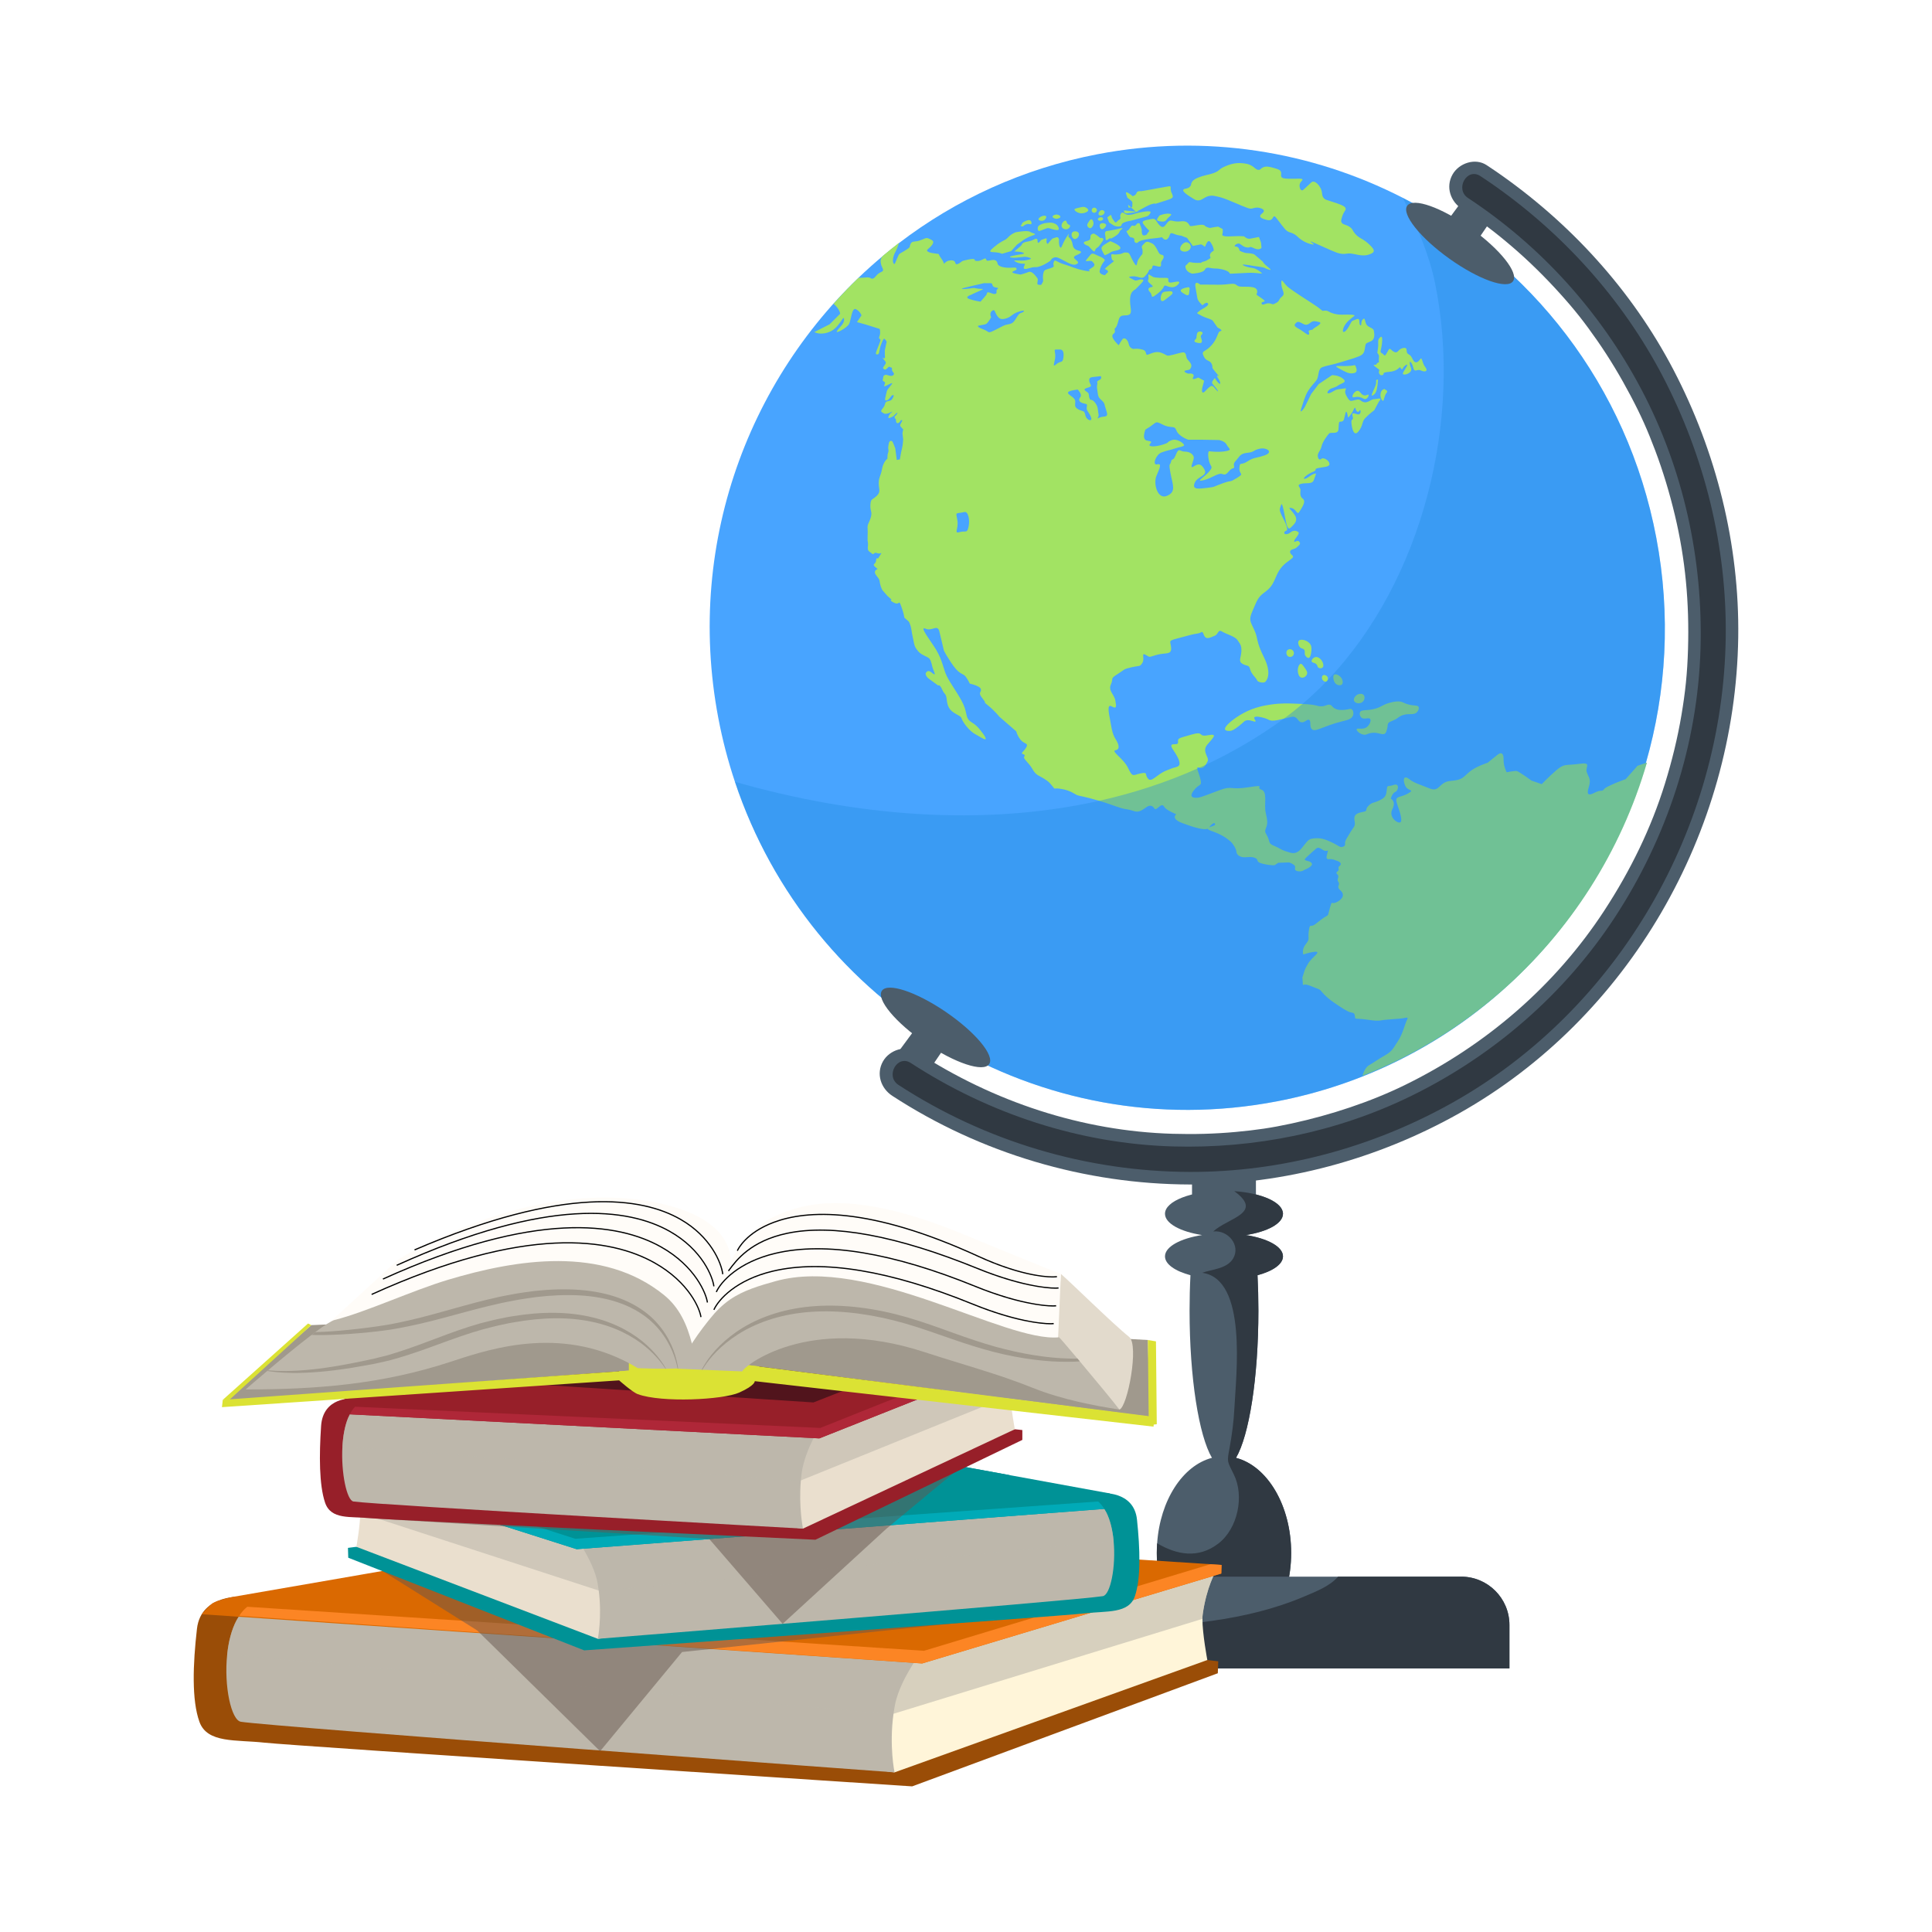 <?xml version="1.0" encoding="utf-8"?>
<!-- Generator: Adobe Illustrator 27.5.0, SVG Export Plug-In . SVG Version: 6.00 Build 0)  -->
<svg version="1.1" id="Ñëîé_1" xmlns="http://www.w3.org/2000/svg" xmlns:xlink="http://www.w3.org/1999/xlink" x="0px" y="0px"
	 viewBox="0 0 1200 1200" style="enable-background:new 0 0 1200 1200;" xml:space="preserve">
<rect y="0" style="fill:#FFFFFF;" width="1200" height="1200"/>
<g>
	<g>
		<g>
			<g>
				<rect x="740.389" y="705.071" style="fill:#4C5D6B;" width="39.691" height="53.433"/>
				<g>
					<path style="fill:#4C5D6B;" d="M801.965,964.568c0,7.532-0.975,14.729-2.738,21.375h-77.995
						c-1.759-6.645-2.726-13.842-2.726-21.375c0-2.026,0.07-4.029,0.214-6.005c1.844-26.758,15.898-48.334,34.036-53.067
						c-8.114-13.842-13.893-49.558-13.893-91.439c0-7.563,0.182-14.92,0.55-21.986c-9.558-2.575-15.817-6.859-15.817-11.725
						c0-6.005,9.537-11.134,23.045-13.232c-13.508-2.094-23.045-7.226-23.045-13.231c0-7.869,16.398-14.25,36.642-14.25
						c2.178,0,4.315,0.072,6.392,0.214c17.19,1.182,30.248,7.012,30.248,14.036c0,6.005-9.545,11.137-23.043,13.231
						c13.497,2.097,23.043,7.227,23.043,13.232c0,4.866-6.269,9.149-15.815,11.725c0.357,7.065,0.548,14.423,0.548,21.986
						c0,41.881-5.782,77.597-13.902,91.439C787.186,910.576,801.965,935.085,801.965,964.568z"/>
					<path style="fill:#303942;" d="M801.965,964.568c0,7.532-0.975,14.729-2.738,21.375h-77.995
						c-1.759-6.645-2.726-13.842-2.726-21.375c0-2.026,0.07-4.029,0.214-6.005c12.284,7.258,25.659,9.659,38.007,0.173
						c12.184-9.354,16.184-29.527,9.699-42.767c-4.266-8.712-4.386-7.583-2.749-16.488c1.485-8,2.606-16.457,3.002-24.479
						c1.05-21.25,8.265-80.599-20.001-84.445c5.771-2.17,15.402-2.332,19.26-8.918c4.78-8.153-3.147-17.79-12.387-16.761
						c8.985-8.398,31.795-11.36,13.078-25.029c17.19,1.182,30.248,7.012,30.248,14.036c0,6.005-9.545,11.137-23.043,13.231
						c13.497,2.097,23.043,7.227,23.043,13.232c0,4.866-6.269,9.149-15.815,11.725c0.357,7.065,0.548,14.423,0.548,21.986
						c0,41.881-5.782,77.597-13.902,91.439C787.186,910.576,801.965,935.085,801.965,964.568z"/>
				</g>
			</g>
			<g>
				<g>
					<g>
						<path style="fill:#48A4FF;" d="M1028.742,333.941c9.139,48.198,6.276,95.897-6.454,139.949
							c-15.918,55.022-47.239,104.368-89.874,141.918c-38.272,33.728-85.669,57.951-139.203,68.238
							c-147.382,28.319-290.141-58.772-336.739-198.473c-4.282-12.803-7.747-26.049-10.333-39.687
							c-21.047-111.02,21.547-219.381,101.998-286.721c3.352-2.819,6.761-5.544,10.246-8.204
							c35.21-26.925,76.955-46.267,123.302-55.173c67.026-12.878,133.1-1.888,189.6,27.081
							C950.409,163.416,1010.778,239.181,1028.742,333.941z"/>
						<g>
							<path style="fill:#A2E363;" d="M1022.288,473.89l-5.164,1.735l-7.359,8.288c0,0-7.151,2.66-8.307,3.31
								c-1.149,0.65-4.359,1.697-5.355,3.175c-0.992,1.487-1.718-0.102-5.589,1.941c-3.865,2.03-5.249,1.438-3.653-3.597
								c1.593-5.035-0.284-5.962-1.319-9.191c-1.039-3.233,3.485-6.258-4.788-5.096c-8.298,1.163-9.02-0.412-14.13,4.001
								c-5.118,4.424-9.012,8.605-9.012,8.605l-6.377-2.209c0,0-7.892-5.784-9.201-5.959c-1.307-0.179-6.238,0.769-6.238,0.769
								s-2.021-3.912-1.898-7.807c0.11-3.882-1.363-4.886-3.589-3.169c-2.222,1.714-6.271,5.064-6.271,5.064
								s-7.23,2.246-11.265,5.608c-4.048,3.35-4.143,5.084-11.69,5.675c-7.541,0.593-6.697,7.304-13.149,4.684
								c-6.45-2.633-9.56-3.321-12.572-5.757c-3.016-2.422-4.342-0.452-2.699,3.749c1.645,4.195,6.825,2.332,1.641,5.262
								c-5.184,2.932-8.564,0.789-6.326,7.021c2.247,6.224,3.274,10.534,1.436,10.888c-1.853,0.358-7.079-3.59-4.573-8.358
								c2.502-4.771-1.008-6.461-1.008-6.461s0.842-3.383,2.821-4.192c1.971-0.807,2.747-5.686-1.035-4.311
								c-3.78,1.366-3.921-0.536-4.286,3.188c-0.361,3.721-1.023,4.707-4.726,6.484c-3.703,1.788-4.309,0.827-6.782,3.458
								c-2.49,2.621,0.546,2.896-3.761,3.724c-4.319,0.832-5.313,2.31-4.686,5.622c0.631,3.32-0.77,3.806-2.218,6.229
								c-1.452,2.426-1.786,2.919-2.915,4.851c-1.112,1.941-0.755,2.73-0.797,3.594c-0.054,0.869-1.612,1.599-2.714,1.378
								c-1.106-0.213-2.9-1.805-7.068-3.576c-4.166-1.786-6.828-2.34-11.126-1.516c-4.307,0.83-6.319,10.453-12.829,8.69
								c-6.498-1.754-5.996-2.499-9.917-4.109c-3.919-1.6-2.965-2.213-4.178-5.21c-1.209-2.983-2.516-3.159-1.34-5.96
								c1.168-2.807,1.056-4.503-0.129-9.643c-1.189-5.144,1.384-12.934-2.707-14.301c-4.091-1.357,3.834-3.312-7.94-1.477
								c-11.773,1.833-9.987-1.094-17.557,1.66c-7.554,2.735-11.666,4.594-13.962,4.824c-2.303,0.225-5.946,0.065-2.554-4.447
								c3.4-4.524,5.311-2.319,4.199-7.031c-0.701-2.984-1.89-5.433-1.975-6.598c-0.077-0.696,0.239-0.934,1.257-0.575
								c0.01-0.004,0.013,0.007,0.023,0.004c1.863,0.657,3.021-0.349,3.954-1.816c0.434-0.668,0.83-1.434,1.212-2.191
								c1.247-2.383-3.873-5.905-0.245-10.255c3.651-4.354,6.948-7.131,0.382-5.869c-6.56,1.258-1.824-2.875-10.282-0.389
								c-8.46,2.482-8.34,2.031-8.238,4.805c0.104,2.774-7.031-1.233-2.902,4.858c4.124,6.07,4.966,9.351,2.373,10.277
								c-2.587,0.925-0.66-0.094-6.784,2.37c-6.118,2.473-9.164,7.779-11.392,4.982c-2.23-2.794,0.282-4.134-4.438-3.228
								c-4.718,0.907-4.983,2.893-7.842-3.22c-2.857-6.106-10.935-10.57-7.867-11.16c3.089-0.591,2.043-3.823-0.054-7.072
								c-2.108-3.246-2.602-8.088-3.311-11.824c-0.705-3.72-2.131-10.104,0.967-8.343c3.102,1.768,3.037,0.274,2.292-3.663
								c-0.747-3.926-4.547-5.992-2.745-9.988c1.791-4.008-0.838-3.279,4.11-6.375c4.944-3.095,3.263-2.989,8.551-4.216
								c5.301-1.239,5.288-0.159,6.913-2.835c1.618-2.675-1.056-6.673,2.045-4.902c3.102,1.768,1.554,1.418,7.002-0.059
								c5.471-1.479,8.983,0.211,8.786-4.157c-0.189-4.369-2.523-4.347,3.967-6.025c6.479-1.672,9.493-2.682,12.398-3.029
								c2.917-0.343,2.726-2.45,4.012,0.955c1.278,3.405,4.292,1.318,6.672,0.431c2.381-0.886,1.952-4.244,4.608-2.6
								c2.649,1.636,8.012,2.971,9.51,5.254c1.502,2.284,2.718,3.13,2.446,7.262c-0.284,4.132-2.058,5.981,0.795,7.578
								c2.85,1.598,3.886,0.332,4.684,3.399c0.786,3.062,3.757,5.284,4.243,6.697c0.473,1.414,3.96,1.813,4.915,1.203
								c0.94-0.611,4.589-4.964-0.573-15.355c-5.17-10.389-3.402-11.159-5.966-16.889c-2.581-5.729-3.73-6.157-1.048-12.248
								c2.666-6.098,3.141-8.126,7.049-11.021c3.913-2.905,5.118-4.425,7.464-10.023c2.336-5.606,5.099-7.853,8.857-10.512
								c3.742-2.652,0.156-2.499-0.135-4.586c-0.286-2.102,2.581-1.575,4.104-3.05c1.521-1.474,2.805-2.043,1.562-3.522
								c-1.234-1.477-3.201,1.046-3.145-0.358c0.041-1.409,3.909-4.621,2.543-5.645c-1.363-1.026-3.002-1.245-4.938,0.3
								c-1.942,1.564-4.342,1.262-3.664-0.259c0.662-1.519,2.498,0.272,1.299-3.797c-1.201-4.057-4.942-8.706-4.025-11.14
								c0.917-2.427,0.932-4.586,2.338,1.693c1.4,6.29,1.799,12.868,4.313,10.448c2.527-2.412,4.691-4.437,2.452-7.878
								c-2.255-3.436-4.987-4.941-1.871-4.254c3.102,0.691,3.278,4.949,4.958,2.051c1.687-2.898,4.155-6.166,1.913-7.89
								c-2.243-1.714-1.255-4.374-1.419-5.731c-0.147-1.376-2.759-2.798,0.614-3.553c3.365-0.759,6.807,0.618,7.809-2.576
								c0.977-3.202,2.16-4.287-0.041-3.541c-2.199,0.747-4.386,3.209-5.902,3.073c-1.508-0.14,2.077-3.09,5.338-4.355
								c3.272-1.279-0.095-1.59,3.174-2.333c3.268-0.734,7.346-0.545,7.033-2.743c-0.313-2.201-3.842-3.992-4.936-3.028
								c-1.091,0.965-2.05,0.396-2.323-1.594c-0.272-1.988,1.869-3.58,2.349-6.141c0.469-2.557,3.761-7.104,4.745-8.027
								c0.998-0.914,5.5,0.743,5.751-2.423c0.247-3.177,0.164-4.371,0.656-4.719c0.517-0.349,2.203,0.362,2.809-1.698
								c0.593-2.071,1.131-6.505,1.946-3.619c0.817,2.888-0.039,3.566,2.112,0.871c2.131-2.692,2.57-5.632,3.05-3.87
								c0.481,1.769,1.595,2.855,2.429,1.396c0.824-1.446,1.268,1.659-0.181,2.21c-1.465,0.542-4.95-2.324-4.06,0.99
								c0.894,3.311-0.956,1.241-0.726,4.2c0.226,2.957,1.407,9.175,4.388,5.454c2.985-3.722,1.967-5.86,4.097-8.171
								c2.139-2.327,5.738-5.039,5.738-5.039l2.904-5.403c0,0,2.477-2.347-0.761-1.725c-3.23,0.62-2.328-0.128-4.689,1.202
								c-2.375,1.338-3.618,1.346-5.199,0.383c-1.581-0.962-1.38-1.432-4.22-0.734c-2.855,0.693-3.245,1.302-5.469-2.885
								c-2.226-4.185,2.352-4.753-2.226-4.185c-4.566,0.553-4.116,0.684-6.618,2.076c-2.504,1.391-3.67,0.86-2.197-0.927
								c1.467-1.776,3.761-1.477,5.904-3.069c2.143-1.583,6.012-1.898,3.17-4.26c-2.83-2.356-6.842-2.222-6.842-2.222l-8.305,5.56
								l-4.682,6.172c0,0-2.23,4.53-3.521,7.237c-1.299,2.71-3.792,5.228-2.707,2.006c1.091-3.211,2.469-8.309,4.357-11.248
								c1.886-2.946,3.353-4.231,5.141-6.542c1.799-2.313,0.687-7.035,3.666-8.142c2.979-1.118,5.958-1.365,11.302-3.031
								c5.357-1.676,11.526-3.292,13.29-4.709c1.753-1.403,1.678-3.177,2.068-5.26c0.402-2.088,0.519-1.745,3.431-3.057
								c2.913-1.309,2.228-4.903,1.89-6.701c-0.34-1.788-3.772-1.848-4.757-4.099c-0.983-2.236-0.61-4.316-2.114-2.742
								c-1.494,1.584-0.369,4.509-1.566,3.446c-1.191-1.053,0.612-4.977-2.649-3.494c-3.261,1.485-1.857-0.072-4.404,4.423
								c-2.552,4.511-4.674,4.194-3.251,0.624c1.409-3.564,5.309-6.207,6.552-7.147c1.245-0.93-2.88-0.996-7.261-0.874
								c-4.371,0.127-7.466-1.286-8.751-2.044c-1.282-0.748-3.05-0.408-3.46-0.33c-0.409,0.079-1.388-1.313-6.386-4.505
								c-4.998-3.193-11.473-7.389-14.777-9.902c-3.317-2.514-4.726-6.957-4.597-2.545c0.133,4.406,2.844,6.032,0.404,8.081
								c-2.46,2.041-1.234,2.67-3.726,4.009c-2.502,1.339-1.689,0.608-4.073,0.208c-2.394-0.398-4.386,1.846-4.867,0.079
								c-0.483-1.772,4.649-0.184-0.22-3.403c-4.859-3.218-2.12-1.443-2.556-4.518c-0.44-3.068-6.402-2.346-9.981-2.518
								c-3.574-0.172-2.137-2.312-6.836-1.69c-4.714,0.611-7.813,0.496-9.041,0.451c-1.245-0.054-9.458-0.042-9.458-0.042
								s-3.745-3.301-2.998,1.422c0.755,4.729,0.832,5.142,1.201,7.08c0.365,1.929,3.176,4.358,3.176,4.358s2.506-2.624,3.432-1.087
								c0.935,1.534-4.425,3.538-5.668,4.846c-1.234,1.312-2.093,0.726,1.461,2.627c3.548,1.892,6.334,1.994,7.338,3.413
								c1.017,1.416,2.778,3.986,2.778,3.986s3.618,1.659,2.01,2.187c-1.602,0.516-1.193,0.981-2.861,4.526
								c-1.672,3.541-4.38,6.093-6.469,7.361c-2.106,1.262-2.375,1.525-1.006,4.274c1.371,2.74,3.751,1.853,4.78,4.447
								c1.021,2.59-0.749,1.234,1.904,4.396c2.628,3.166,2.628,3.166,2.628,3.166s-2.452-1.62-0.674,1.039
								c1.78,2.664,2.012,4.981-0.147,2.603c-2.149-2.38-1.487-3.366-2.641-1.639c-1.168,1.723-1.328,1.973,0.276,3.704
								c1.602,1.732,3.685,4.878,1.88,3.184c-1.815-1.69-2.346-3.952-4.409-2.479c-2.064,1.466-3.236,3.644-4.305,3.63
								c-1.07-0.023-0.452-2.935-0.452-2.935l1.185-4.415l-3.672-1.982c0,0-4.479,2.265-3.176-0.143
								c1.317-2.396-1.681-2.469-2.604-2.295c-0.927,0.181-4.328-1.521-1.969-1.973c2.361-0.454,2.689-0.307,3.352-2.154
								c0.676-1.842-1.487-3.687-2.461-4.891c-0.975-1.214-0.143-4.702-3.222-4.107c-3.081,0.591-8.153,2.418-9.321,1.892
								c-1.164-0.516-3.135-1.97-5.614-2.14c-2.467-0.164-5.371,1.353-6.489,1.685c-1.1,0.316-0.741-1.657-1.757-2.55
								c-1.019-0.893-4.176-1.257-5.016-1.203c-0.838,0.059-2.205,0.101-2.205,0.101s-2.208-0.433-2.699-3.019
								c-0.492-2.592-2.693-4.637-3.956-2.891c-1.255,1.738-2.278,3.662-2.278,3.662s-4.01-3.749-3.95-5.685
								c0.054-1.946,1.973-1.352,1.558-3.522c-0.411-2.181,0.176-0.243,1.39-3.384c1.21-3.133,0.921-5.752,3.979-5.913
								c3.056-0.157,5.093-0.015,4.539-4.093c-0.56-4.089-1.012-8.721,1.135-10.848c2.151-2.138,0.446,0.123,3.193-2.771
								c2.759-2.882,4.691-4.436,2.525-4.67c-2.176-0.216-3.251,1.379-5.068,0.223c-1.815-1.157-4.697-1.774-1.154-2.143
								c3.548-0.358,5.612,1.505,7.155,0.676c1.541-0.84,3.338-3.653,3.587-4.562c0.257-0.905,1.012,0.238,1.714-1.082
								c0.714-1.318-0.199-2.21,2.371-1.531c2.579,0.687,3.558,0.822,3.296-1.166c-0.278-1.988,1.965-3.056,1.649-4.721
								c-0.313-1.656-2.046-0.142-3.297-2.799c-1.249-2.659-2.602-4.762-3.871-5.273c-1.268-0.509-3.12-1.866-4.523-0.31
								c-1.4,1.566-2.313,1.845-1.689,3.441c0.625,1.596,0.137,3.518,0.137,3.518s-0.72,0.674-2.297,3.016
								c-1.579,2.344-0.51,6.322-3.014,2.076c-2.502-4.236-2.404-5.972-4.126-6.07c-1.714-0.1-1.616-0.118-2.994,0.469
								c-1.386,0.58-1.494,0.495-3.693,0.712c-2.197,0.201-3.253-0.882-3.16,0.71c0.085,1.594,0.479,3.133,1.338,3.174
								c0.857,0.044-0.083,0.664-2.305,2.378c-2.224,1.716-3.097,2.742-3.097,2.742s3.182,1.103,1.612,2.378
								c-1.564,1.262-1.158,1.718-2.172,1.378c-1.029-0.335-3.056-0.917-2.55-2.731c0.504-1.813-0.006-0.636,0.871-2.741
								c0.873-2.101,2.257-3.227,2.265-3.761c-0.008-0.542-1.51-1.749-3.666-2.516c-2.176-0.767-3.882-2.478-5.166-0.84
								c-1.28,1.648-2.626,2.972-2.917,3.677c-0.292,0.696,2.226,0,3.22,0.138c0.975,0.134,2.089,2.063,2.089,2.063
								s0.116,1.162-0.934,1.793c-1.054,0.63-2.635,1.791-2.635,1.791s2.73,1.515-2.919,0.344
								c-5.639-1.167-7.705-2.487-12.543-3.921c-4.844-1.437-5.465-3.563-6.284-1.159c-0.815,2.417,1.62,2.377-1.768,3.563
								c-3.39,1.185-3.861,0.95-4.425,2.46c-0.564,1.501-0.463,3.741-0.463,3.741l0.143,1.909c0,0-0.875,2.091-1.263,2.281
								c-0.39,0.182-1.701,0.004-2.17-0.233c-0.467-0.232,0.21-2.832,0.112-3.348c-0.095-0.514-2.131-2.812-2.131-2.812
								s-1.925-2.31-3.689-1.541c-1.772,0.759-4.813,1.562-4.813,1.562s-5.34-0.688-5.18-1.472c0.183-0.787,2.942-1.321,2.647-1.795
								c-0.313-0.484,0.608-1.269-2.753-1.007c-3.35,0.244-8.636-0.142-9.107-2.627c-0.469-2.48-2.477-2.421-5.326-1.757
								c-2.859,0.657-0.602-2.572-3.765-0.783c-3.174,1.793-5.081,0.684-5.081,0.684s0.969-1.609-4.043-0.543
								c-5.006,1.068-3.328,0.964-5.431,2.227c-2.091,1.26-2.313,0.642-2.776-0.658c-0.454-1.304-2.792-1.283-4.292-0.775
								c-1.5,0.496-2.523,1.874-2.523,1.874s-0.295-1.554-2.133-3.985c-1.842-2.438,0.035-2.046-3.114-2.414
								c-3.151-0.355-6.608-1.199-4.774-2.734c1.84-1.536,5.002-4.496,2.197-5.788c-2.794-1.294-2.344-1.693-6.265,0.022
								c-3.929,1.728-5.595,0.219-6.662,2.464c-1.056,2.242,0.546,1.725-3.558,4.229c-4.095,2.505-3.257,1.368-4.753,4.671
								c-1.502,3.289-1.421,4.248-2.257,3.227c-0.828-1.026-0.419-4.44,1.1-7.087c0.645-1.137,1.651-3.581,2.245-5.545
								c0.013-0.044,0.023-0.088,0.037-0.132c-3.471,2.674-6.879,5.423-10.217,8.24c-0.029,0.027-0.05,0.063-0.066,0.096
								c-0.774,0.996-1.214,2.022-1.162,3.214c0.212,4.113,3.16,5.463,0.263,6.638c-2.894,1.173-3.427,3.563-5.05,4.023
								c-1.612,0.457-0.786-1.135-4.794-0.659c-1.996,0.248-3.066,0.025-4.203,0.245c-5.344,5.158-10.481,10.517-15.42,16.057
								c3.857,3.236,4.095,6.192,4.095,6.192l-6.574,6.577l-9.504,4.809c0,0,4.07,2.335,9.946-0.351
								c5.867-2.708,8.19-10.678,8.533-7.732c0.349,2.936-2.879,4.992-4.348,7.355c-1.461,2.352,6.228-1.921,7.481-4.314
								c1.249-2.386,1.643-10.412,4.218-9.179c2.575,1.22,3.494,3.834,3.494,3.834l-2.819,4.193l5.612,1.559l8.361,2.631
								c0,0,0.411-0.076,0.427,2.274c0.027,2.358-1.253,3.105-0.392,3.87c0.851,0.768,0.757,0.714-0.11,3.024
								c-0.853,2.319-2.048,5.049-2.158,6.001c-0.099,0.951,1.714,1.176,1.992-0.382c0.272-1.55,0.83-3.811,0.83-3.811
								s1.707-5.266,2.419-4.829c0.724,0.428,1.481,1.789,1.481,1.789l-1.166,5.443c0,0,0.042,1.364,0.006,2.654
								c-0.042,1.298,0.421,1.489-0.156,2.178c-0.575,0.684-2.556-1.519-0.575,0.684c1.969,2.197,1.419,2.302,0.681,3.592
								c-0.753,1.287-1.737,1.77-0.328,2.638c1.417,0.867,2.533-2.203,3.371-1.505c0.848,0.694,1.537-0.152,1.44,1.585
								c-0.095,1.733,2.216,2.294,0.782,3.574c-1.429,1.268-4.141-0.636-4.94-0.202c-0.79,0.434-1.214,0.433-1.276,1.637
								c-0.064,1.195-0.919,1.934,0.477,2.524c1.388,0.589,0.087,1.991,0.108,2.845c0.025,0.854,6.813-3.746,4.514-0.869
								c-2.282,2.869-2.807,3.114-3.205,5.484c-0.411,2.369-1.543,4.593,0.237,4.253c1.778-0.343,2.674-3.099,3.765-3.31
								c1.097-0.211,0.604,1.173-0.508,2.682c-1.104,1.5-3.695,0.564-4.174,2.518c-0.479,1.955-0.861,2.174-1.884,3.511
								c-1.031,1.337-0.836,1.593,1.075,2.661c1.902,1.067,5.695-1.671,5.22-1.004c-0.463,0.666-1.185,0.805-1.765,1.836
								c-0.593,1.043-1.237,2.499,0.185,1.971c1.425-0.525,2.398-1.033,2.975-1.751c0.57-0.716,2.475-2.413,1.579-0.807
								c-0.898,1.606-1.826,1.355-1.44,2.465c0.384,1.107,0.674,0.225,0.743,1.352c0.068,1.135,0.199,1.824,0.813,2
								c0.593,0.176,1.774-0.698,1.94-1.303c0.172-0.612,1.494-1.148,1.021,0.085c-0.481,1.242-1.693,2.333-0.863,3.315
								c0.82,0.992,1.61,1.772,1.61,1.772l-0.469,2.38l0.438,3.851c0,0-0.166,3.597-0.751,5.709
								c-0.593,2.121-1.282,6.681-1.282,6.681l-1.931,0.37l-0.936-7.185c0,0-1.481-4.109-1.973-4.444
								c-0.488-0.336-1.523-0.545-1.938,0.97c-0.419,1.513-0.502,3.372-0.502,3.372s0.479,1.693-0.039,2.798
								c-0.496,1.1-0.423,3.711-0.423,3.711s-2.504,1.726-3.34,6.324c-0.826,4.604-1.9,4.79-2.06,8.534
								c-0.139,3.751,1.614,5.557-1.272,8.255c-2.888,2.702-3.684,1.569-3.9,5.618c-0.228,4.049,1.321,4.033,0.209,7.826
								c-1.126,3.792-2.214,4.001-1.948,6.954c0.274,2.96-0.299,6.01,0.164,8.39c0.458,2.371-0.973,4.655,1.128,5.966
								c2.106,1.31,1.12,1.366,2.106,1.31c0.987-0.041,0.481-1.233,2.597-0.496c2.122,0.743,3.342-1.072,2.122,0.743
								c-1.212,1.801-1.633,2.604-1.633,2.604s-1.16-0.928-1.201,1.09c-0.044,2.006-1.865,2.199-1.398,3.125
								c0.454,0.916,2.417,2.264,2.417,2.264s-3.236,0.907-0.967,3.9c2.28,3.004,1.869,2.372,2.365,4.985
								c0.494,2.627,1.527,4.291,1.527,4.291l3.073,3.52l2.564,2.268c0,0-1.763,0.484,1.805,2.091
								c3.566,1.604,2.479-2.619,4.249,2.187c1.763,4.818,1.886,6.938,1.886,6.938l2.767,2.47c0,0,1.114,1.606,1.643,5.105
								c0.519,3.509,0.239,1.272,1.05,5.553c0.813,4.279,0.998,5.247,3.189,7.838c2.187,2.582,6.149,3.254,7.151,4.777
								c0.996,1.527,1.649,4.977,1.649,4.977s0.365,1.218,1.17,3.219c0.811,1.986,0.017,1.566-2.145-0.167
								c-2.18-1.721-3.238,0.907-3.238,0.907s-0.093,1.744,2.052,3.33c2.135,1.596,5.757,4.186,5.757,4.186s0.932-1.038,2.433,2.398
								c1.51,3.434,2.197,2.299,2.716,5.201c0.521,2.911,0.139,6.859,5.518,9.83c5.381,2.972,2.612,1.791,5.369,5.841
								c2.747,4.045,5.419,6.176,7.618,7.293c2.205,1.122,9.101,6.16,4.102-0.788c-5.004-6.935-6.784-6.144-8.801-8.426
								c-2.016-2.27-0.898-5.342-4.4-11.833c-3.494-6.485-8.359-12.673-10.097-17.37c-1.741-4.69-2.392-9.669-7.512-17.157
								c-5.099-7.497-8.178-11.767-4.481-10.188c3.709,1.581,7.072-3.074,8.245,1.566c1.16,4.652,2.763,11.635,2.763,11.635
								s0.241,1.253,4.618,7.849c4.371,6.608,6.334,6.514,7.964,7.632c1.633,1.121,3.568,5.329,3.568,5.329s6.489,1.328,6.911,3.541
								c0.419,2.208-2.261,1.571,1.099,5.802c3.346,4.222-0.662,0.986,3.346,4.222c4.012,3.235,6.989,6.962,6.989,6.962
								l10.529,9.141c0,0,0.473,2.483,2.689,5.216c2.218,2.723,5.01,1.935,3.604,4.567c-1.421,2.626-3.759,3.727-2.392,4.218
								c1.367,0.489,1.747,0.845,0.983,1.849c-0.774,1.008,3.104,3.809,5.249,7.685c2.155,3.887,4.143,3.932,7.224,5.913
								c3.058,1.986,2.929,2.013,5.12,4.605c2.189,2.581-0.282,0.765,5.427,1.676c5.703,0.902,8.406,3.251,9.792,3.841
								c1.386,0.592,4.031,0.66,13.726,3.524c0.019,0.008,0.033,0.016,0.054,0.022c9.647,2.845,12.537,4.641,17.103,5.272
								c4.589,0.612,5.554,2.364,8.684,0.904c3.133-1.46,4.421-3.642,6.668-2.998c2.245,0.647,1.485,3.356,4.039,1.147
								c2.564-2.207,3.025-2.012,4.211-0.23c1.191,1.78,7.197,4.276,7.197,4.276s-3.757,2.658,3.809,5.49
								c6.904,2.598,13.483,4.525,15.609,3.499c0.164,0.366,0.89,0.813,2.535,1.397c7.064,2.501,9.387,4.64,11.377,6.182
								c2.004,1.551,3.981,5.252,4.006,6.532c0.035,1.282,0.963,2.829,3.415,3.425c2.456,0.602,5.417-0.613,8.193,0.578
								c2.774,1.183-0.18,2.388,4.722,3.604c4.913,1.201,7.408,0.928,7.408,0.928l2.274-1.504l6.753-0.229
								c0,0,3.182,1.102,3.633,2.315c0.446,1.202-1.008,2.557,1.658,3.113c2.653,0.565,4.108-0.791,4.108-0.791
								s6.162-2.25,4.5-4.295c-1.662-2.046-6.104-0.765-3.205-3.464c2.89-2.699,4.158-3.813,5.442-4.917
								c1.282-1.106,1.774-1.837,4.705,0.172c2.94,2.01,3.83-1.165,2.94,2.01c-0.892,3.176-0.811,4.028,1.317,3.827
								c2.139-0.19,3.813,0.772,3.813,0.772s2.884,0.62,3.149,2.022c0.266,1.404-1.871,1.385-1.305,3.212
								c0.548,1.821-2.645,1.794-0.853,3.385c1.792,1.593-0.72,2.933,0.703,4.806c1.411,1.874-1.627,2.665,1.183,5.138
								c2.809,2.464,1.838,5.233-2.033,7.265c-3.863,2.029-2.853-1.607-4.286,3.189c-1.423,4.781-0.774,4.865-2.591,5.788
								c-1.803,0.922-3.757,2.586-6.722,4.871c-2.977,2.287-3.18-1.104-3.917,4.049c-0.72,5.151,0.919,4.833-1.838,8.22
								c-2.765,3.398-1.614,6.473-1.614,6.473s12.159-3.918,7.844,0.208c-4.328,4.128-4.353,4.709-5.328,6.328
								c-0.971,1.609-1.641,3.317-1.641,3.317l-1.419,4.427l0.328,4.801c0,0,0.917-1.182,5.074,0.593
								c4.174,1.784,5.02,1.767,5.726,2.489c0.697,0.725,3.027,4.003,8.408,7.684c5.375,3.698,6.801,4.49,8.923,5.587
								c2.118,1.1,3.849,0.12,4.12,2.643c0.263,2.533-0.147,1.535,4.859,2.076c4.991,0.548,8.348,1.399,11.626,0.769
								c3.29-0.631,11.109-0.847,13.373-1.281c2.257-0.434,3.658-0.913,2.535,1.017c-1.118,1.94-2.61,8.663-5.44,12.858
								c-2.819,4.192-3.45,6.459-8.06,9.069c-4.606,2.601-7.211,4.606-10.093,6.229c-2.863,1.619-4.056,6.532-4.066,6.575
								c32.042-12.569,61.031-30.454,86.137-52.411c42.919-37.528,74.472-86.965,90.523-142.137L1022.288,473.89z M805.457,200.191
								c0.925-0.753,2.533,0.227,3.718,0.856c1.187,0.641,2.637,1.22,4.518-0.44c1.884-1.647,3.267-1.129,5.485-0.613
								c2.22,0.494,0.085,1.908-2.386,3.461c-2.477,1.54-0.297,1.062-2.695,1.522c-2.392,0.458-0.506,1.444-1.06,2.631
								c-0.558,1.183-3.07-1.627-6.315-3.368C803.492,202.494,803.494,201.796,805.457,200.191z M711.463,266.787
								c7.493-4.236,5.269-5.847,10.699-3.072c5.415,2.767,7.234,0.083,8.56,3.68c1.315,3.598,7.249,5.721,7.249,5.721l7.668-0.01
								l11.518,0.206c0,0,3.573,0.536,4.819,3.006c1.253,2.461,3.774,3.094-0.736,3.929c-4.527,0.829-10.423,0.023-10.423,0.023
								s-0.95,1.253,0.073,5.781c1.035,4.521,2.927,3.301,0.359,6.588c-2.568,3.289-9.325,6.949-3.815,5.67
								c5.5-1.266,9.255-5.001,12.031-3.807c2.782,1.179,3.693-2.866,6.124-3.542c2.444-0.687-0.757-1.812,1.892-4.674
								c2.651-2.853,2.641-4.578,7.292-5.041c4.637-0.462,3.543-1.747,7.852-2.577c4.319-0.829,8.498,2.207,2.919,4.147
								c-5.589,1.943-6.603,1.072-10.771,3.796c-4.151,2.735-4.703-0.163-4.948,4.175c-0.232,4.345,3.535,2.969-1.606,6.114
								c-5.147,3.135-2.359,0.999-8.543,3.201c-6.17,2.201-4.655,2.338-9.861,2.911c-5.218,0.573-9.522,1.4-7.815-3.008
								c1.726-4.414,8.371-4.183,6.064-8.467c-2.303-4.285-4.234-3.267-6.917-1.673c-2.674,1.578,0.608-4.115,0.338-5.819
								c-0.276-1.716-2.319-3.542-5.51-3.537c-3.189,0.006-3.736-2.868-5.601,1.885c-1.867,4.739-2.438,1.712-2.994,4.361
								c-0.566,2.64-1.703,0.033-0.328,7.304c1.378,7.266,3.664,11.452-2.247,13.926c-5.915,2.475-8.456-7.592-6.581-12.232
								c1.886-4.641,3.782-8.142,0.529-7.339c-3.251,0.791-0.913-5.955,2.643-7.359c3.568-1.399,5.269-1.392,8.259-2.457
								c2.989-1.066,5.525-1.125,5.778-2.032c0.255-0.906-4.259-4.548-7.811-3.111c-3.564,1.437-0.637,1.179-5.245,2.662
								c-4.612,1.479-9.282,1.531-8.311-0.058c0.975-1.578,2.087-1.791-1.57-2.387C708.83,273.086,711.463,266.787,711.463,266.787z
								 M676.63,240.46c2.259-0.812-0.083-1.898-0.118-4.329c-0.033-2.419,2.363-1.74,7.18-2.518c0,0,1.135,1.496-0.952,2.473
								c-2.083,0.978-0.902,1.18-1.195,2.657c-0.288,1.487-0.288,1.487,0.135,4.421c0.409,2.924,0.373,3.505,2.597,5.505
								c2.224,2.009,1.404,2.168,2.975,6.68c1.56,4.503-1.602,2.795-4.34,4.045c-2.749,1.239,0,0-0.606-2.322
								c-0.597-2.321,0.106-4.027-2.149-6.961c-2.251-2.927-2.821-0.673-3.537-2.97c-0.724-2.3,0.375-2.514-1.969-4.06
								C672.321,241.518,674.369,241.273,676.63,240.46z M669.398,241.938c0,0,2.975,3.013,1.604,4.741
								c-1.371,1.727-0.689,3.106,1.712,3.785c2.4,0.69,2.732,0.198,2.303,2.422c-0.436,2.228,1.205,2.636,2.575,6.087
								c1.359,3.463-2.861,2.127-3.473-1.102c-0.614-3.241-1.691-2.195-4.066-3.457c-2.365-1.27-2.39-2.122-2.247-3.867
								c0.139-1.741,0.311-2.634-2.95-4.872C661.59,243.435,663.867,242.713,669.398,241.938z M655.426,220.211
								c-0.427-3.892-1.124-2.962,2.819-3.115c1.386-0.055,2.782,0.754,2.28,4.825c-0.506,4.061-1.575,1.799-4.583,4.419
								C652.926,228.956,655.835,224.111,655.426,220.211z M601.584,327.19c-0.981,4.385-1.593,2.242-5.543,3.325
								c-3.94,1.082-0.392-2.067-1.434-7.559c-1.042-5.491-1.212-3.596,4.382-4.924C601.337,317.467,602.559,322.82,601.584,327.19z
								 M603.088,183.14c0,0,1.539-0.839,5.572-2.577c4.031-1.749,0.602-0.763-2.104-1.429c-2.714-0.658-1.981,0.06-7.452,0.369
								c-5.477,0.3,3.722-1.69,9.01-2.914c5.299-1.238,1.417-0.502,6.993-0.708c2.193-0.077,0.214,2.219,3.388,2.678
								c3.166,0.467,0.141,0.725,0.454,2.391c0.315,1.656-0.77,2.187-3.643,1.014c-2.881-1.163-2.048,0.391-2.74,1.277
								c-0.683,0.885-3.568,4.129-3.568,4.129s-4.153-0.603-7.141-1.745C598.875,184.484,603.088,183.14,603.088,183.14z
								 M625.716,201.548c-2.263,0.433-2.593,0.926-7.547,3.383c-4.95,2.457-3.469,1.305-6.591-0.018
								c-3.124-1.338-3.653-1.339-4.135-2.209c-0.49-0.878,4.234-0.606,5.498-1.808c1.263-1.219,2.682-3.845,2.682-3.845
								s-1.61-2.9,1.091-4.29c1.224-0.633,1.187,1.168,2.514,3.157c1.332,2.005,2.463,2.867,5.77,1.852
								c3.321-1.001,3.504-2.88,8.128-4.303c4.618-1.419,2.732,0.438,1.226,0.843c-1.529,0.401-2.135,1.698-3.691,4.142
								C629.104,200.896,627.975,201.115,625.716,201.548z M750.984,513.843c1.359-1.683,3.253-3.616,3.763-1.978
								C755.042,512.833,752.453,513.279,750.984,513.843z"/>
							<path style="fill:#A2E363;" d="M716.376,172.107c-2.222-1.078-3.5-2.767-3.027-0.281c0.471,2.486-1.496,2.217,0.784,4.141
								c2.282,1.926,2.423,2.117,0.674,2.453c-1.745,0.334-2.054,1.467-0.473,3.094c1.585,1.629,0.319,3.915,2.767,2.259
								c2.452-1.65,4.164-3.269,5.176-4.646c1.021-1.373,0.309-2.314,2.718-1.38c2.411,0.934,4.214,0.907,5.799-0.258
								c1.591-1.161,3.018-3.151-0.469-2.481c-3.487,0.672-4.411,0.85-4.668-0.5c-0.255-1.348,1.106-2.04-2.913-1.911
								C718.732,172.722,716.376,172.107,716.376,172.107z"/>
							<path style="fill:#A2E363;" d="M726.442,180.908c-3.11,0.357-4.367-0.074-5.176,2.416c-0.801,2.49-0.33,4.977,2.27,2.971
								c2.597-2,2.498-1.972,3.888-3.048C728.817,182.169,728.618,180.655,726.442,180.908z"/>
							<path style="fill:#A2E363;" d="M737.883,178.432c-4.386,0.711-5.68,1.97-3.386,3.427c2.299,1.458,3.869,2.445,4.087,0.256
								C738.808,179.925,739.435,178.18,737.883,178.432z"/>
							<path style="fill:#A2E363;" d="M744.742,205.988c-1.288,0.322-1.294,1.393-1.514,2.867c-0.209,1.471,0.172,0.898-0.873,2.103
								c-1.046,1.202-0.193,1.61,1.361,1.954c1.556,0.346,3.139,0.469,2.759-1.531c-0.382-2.004-1.292-2.33,0.012-3.655
								C747.8,206.4,745.959,205.682,744.742,205.988z"/>
							<path style="fill:#A2E363;" d="M841.607,226.784c-6.853,1.493-15.12-0.706-10.157,1.952c4.956,2.658,6.641,3.685,9.693,2.965
								C844.192,230.968,841.607,226.784,841.607,226.784z"/>
							<path style="fill:#A2E363;" d="M855.905,235.762c-2.243,0.263-0.297,0.531-1.653,4.014c-0.981,2.544-2.635,5.554-2.164,5.913
								c0.257,0.193,1.093-0.433,1.533-0.852c0.774-0.747,1.166-1.639,1.504-2.938C855.125,241.9,855.658,239.899,855.905,235.762
								L855.905,235.762z"/>
							<path style="fill:#A2E363;" d="M859.93,241.618c1.359,0.992,2.232,1.101,1.309,2.378c-0.934,1.278-0.299,0.139-1.096,2.091
								c-0.805,1.946-0.614,3.953-1.853,2.257c-1.234-1.697-0.979-4.186-0.251-5.413C858.776,241.697,859.93,241.618,859.93,241.618
								z"/>
							<path style="fill:#A2E363;" d="M857.629,209.278c-1.446,0.957-1.724,2.05-1.602,3.853c0.124,1.799-0.201,3.469-0.201,3.469
								l-0.349,2.648c0,0,1.284,1.147,1.027,2.594c-0.262,1.448,0.054,3.103,0.054,3.103s-1.51,0.563-1.67,1.37
								c-0.151,0.804-3.369-0.616-0.467,1.618c2.911,2.233,2.34,1.465,2.066,2.824c-0.268,1.359,0.979,2.928,2.421,2.111
								c1.444-0.814-1.55-1.429,4.251-1.947c5.809-0.525,5.944-3.767,6.705-2.518c0.77,1.245,1.01,1.308,1.575,0.122
								c0.564-1.178,3.55-3.363,2.357-0.985c-1.195,2.377-3.761,5.037-1.579,5.089c2.182,0.054,5.232-1.831,4.135-4.242
								c-1.095-2.417-0.994-5.23,0.44-2.712c1.436,2.515,0.84,4.992,2.958,4.371c2.118-0.621,2.581,0.051,3.919,0.482
								c1.34,0.426,3.635,0.106,1.527-2.602c-2.11-2.709-1.809-6.739-3.135-4.765c-1.334,1.974-3.075,2.844-4.392,0.41
								c-1.311-2.43-1.124-2.575-3.045-3.709c-1.913-1.133,0.361-4.256-2.99-3.717c-3.351,0.537-3.127,3.391-5.417,2.542
								c-2.286-0.849-2.724-3.231-3.888-1.185c-1.155,2.048-1.915,4.23-2.927,2.817c-1.015-1.413-2.359-0.689-1.745-3.027
								C858.278,214.953,859.235,208.219,857.629,209.278z"/>
							<path style="fill:#A2E363;" d="M622.355,157.638c-4.512-2.141-10.796,0.639-4.902-4.212c5.882-4.855,6.417-3.526,8.649-5.958
								c2.234-2.435,4.913-3.236,4.913-3.236s7.12-1.367,8.749-0.25c1.626,1.119,5.045,1.179,1.701,2.251
								c-3.346,1.071-6.089,3.029-6.089,3.029l-3.74,2.726l-3.639,3.992L622.355,157.638z"/>
							<path style="fill:#A2E363;" d="M644.466,150.093c-0.135-1.328,0.079-2.592-2.506-1.234c-2.575,1.353-4.487,1.012-6.159,1.903
								c-1.672,0.889-0.307,0.628-1.873,2.073c-1.57,1.448-3.933,3.333-3.933,3.333l3.761,0.281c0,0,4.12,0.781,1.251,1.333
								c-2.873,0.55-10.338,1.557-6.823,2.17c3.523,0.613,7.334-0.98,10.166-0.235c2.838,0.743,2.728,1.194-1.077,1.926
								c-3.807,0.731-9.969-0.807-6.018,1.157c3.938,1.961,6.112-0.032,5.089,2.024c-1.031,2.066-0.737,2.867,3.29,1.664
								c4.027-1.202,2.994,0.07,6.448-1.131c3.461-1.202,6.433-3.492,6.433-3.492s1.388-3.13,4.933-1.667
								c3.531,1.473,8.149,4.878,10.558,4.13c2.415-0.755,1.793-1.778,0.133-3.033c-1.654-1.259-1.367-2.028,0.602-2.837
								c1.971-0.81,4.276-2.112,1.168-2.802c-3.11-0.688-3.45-2.49-3.819-4.419c-0.365-1.936-1.502-3.436-2.315-3.995
								c-0.815-0.559,1.568-4.453-1.39,0.122c-2.962,4.578-2.983,7.449-3.929,6.196c-0.948-1.248-0.676-4.309-0.676-4.309
								s0.077-2.586-2.033-1.753c-2.114,0.832-1.425-0.013-3.075,1.735c-1.654,1.749-1.963,3.099-2.55,1.491
								c-0.596-1.605,0.952-3.187-1.052-2.518c-1.998,0.67-2.406,0.75-2.848,1.406C645.775,150.271,644.619,151.638,644.466,150.093
								z"/>
							<path style="fill:#A2E363;" d="M679.45,145.054c2.247,1.179,3.933,2.786,3.933,2.786s3.303-0.529,1.27,2.227
								c-2.027,2.751-1.967,3.064-3.494,4c-1.523,0.939-0.517,3.429-2.734,1.275c-2.214-2.145-1.724-2.372-3.085-2.798
								c-1.355-0.429-3.558-1.938-1.027-2.635c2.523-0.705,3.019-0.906,2.971-2.828C677.236,145.16,679.45,145.054,679.45,145.054z"
								/>
							<path style="fill:#A2E363;" d="M689.603,149.803c-2.292,1.365-5.516,2.842-5.431,4.435c0.091,1.597,1.99,4.344,1.99,4.344
								s2.674-1.048,3.214-1.585c0.533-0.532,1.934-1.011,3.884-1.385c1.946-0.377,3.703-1.212,1.915-2.822
								C693.377,151.181,689.603,149.803,689.603,149.803z"/>
							<path style="fill:#A2E363;" d="M687.039,143.577c-0.901,0.837-0.84,1.147-0.506,2.911c0.334,1.757-0.048,3.124,1.025,2.59
								c1.066-0.523,1.112-0.855,2.195-1.278c1.093-0.426-2,1.782,1.647-0.316c3.643-2.097,3.691-2.962,4.149-3.913
								c0.461-0.949,3.66-2.566-0.299-1.572C691.292,142.994,687.039,143.577,687.039,143.577z"/>
							<path style="fill:#A2E363;" d="M707.816,138.744c-1.778-0.412-1.367,0.37-2.672,1.317c-1.309,0.953-1.512-1.371-3.299,1.547
								c-1.778,2.923-2.778,0.963-1.772,2.92c1.01,1.95,2.041,2.871,2.041,2.871s2.66-0.014,2.44,1.636
								c-0.22,1.654,1.402,2.349,2.207,1.528c0.801-0.822,2.408-1.341,4.249-1.695c1.848-0.353,4.647-0.787,6.273-0.884
								c1.629-0.095,4.498-0.645,4.498-0.645s1.68,2.678,3.473,0.939c1.805-1.743,0.776-4.338,3.552-3.152
								c2.782,1.184,4.805,1.226,4.805,1.226l3.672,1.411l3.604,4.985l5.135-0.986c0,0,1.745,0.813,2.193,1.48
								c0.442,0.665,1.676-5.763,3.753-2.619c2.087,3.144,1.921,5.077,1.921,5.077s-2.153,0.985-2.375,2.635
								c-0.212,1.65,1.243,1.495-0.479,2.474c-1.73,0.975-1.579,1.223-3.813,1.76c-2.241,0.538,0.89,0.777-3.805,0.712
								c-4.693-0.064-4.375-1.213-5.579,0.309c-1.197,1.517-2.095,1.038-1.255,3.344c0.844,2.309,3.844,3.021,3.844,3.021
								s6.865-0.25,7.927-2.494c1.068-2.243,3.392-0.651,6.359-0.684c2.979-0.034,7.103,0.996,8.502,2.231
								c1.409,1.234-1.176,1.085,5.469,0.775c6.637-0.308,7.153-0.407,9.937-0.298c2.788,0.107,5.805,0.697,5.128,0.132
								c-2.019-1.697-3.751-2.975-6.798-3.354c-3.052-0.381-6.56-2.071-4.413-1.945c2.156,0.123,6.012,0.859,6.012,0.859
								s5.983,0.701,6.815,1.187c0.84,0.481,6.147,2.684,2.651-0.082c-3.504-2.761-3.701-3.799-3.701-3.799l-5.326-4.529
								c0,0-1.946-0.73-4.182-0.728c-2.232-0.002-4.863-1.534-4.863-1.534s-0.388-2.613-2.392-2.55
								c-2.01,0.066,0.88-2.64,2.55-1.669c1.672,0.963,2.174,1.945,4.57,2.234c2.394,0.291,0.853-1.132,4.238,0.476
								c3.392,1.599,4.63-0.248,4.63-0.248l-0.301-3.272l-1.292-3.469c0,0-3.585,0.722-5.541,1.066
								c-1.954,0.335-3.68-1.479-3.68-1.479l-3.116-0.153l-6.023,0.191c0,0-4.842,0.286-4.375-1.196
								c0.463-1.49,0.21-3.373,0.21-3.373l-2.838-1.495c0,0-3.116,0.385-4.431,0.747c-1.313,0.358-3.591-1.028-3.591-1.028
								s-0.257-1.348-4.28-0.682c-4.021,0.665-3.921,0.646-4.886,0.614c-0.965-0.027-0.888-3.588-5.977-2.931
								c-5.089,0.659-6.147-1.721-8.029,0.47c-1.888,2.187-2.645,4.373-5.103,2.052c-2.461-2.318-1.846-4.691-5.261-3.923
								c-3.423,0.76-6.371,0.894-4.908,3.031c1.473,2.135,3.792,4.266,3.792,4.266c-1.925,2.193-1.151,2.368-2.666,2.77
								c-1.521,0.4-1.882-0.394-2.052-1.861c-0.179-1.469,0.349-0.928-0.51-3.233C707.816,138.744,707.816,138.744,707.816,138.744z
								"/>
							<path style="fill:#A2E363;" d="M720.091,133.914c-1.39,2.203-2.216,2.894-0.427,3.36c1.786,0.461,3.875,0.809,5.029-0.968
								c1.147-1.776,4.581-3.293,1.558-3.575C723.216,132.455,720.091,133.914,720.091,133.914z"/>
							<path style="fill:#A2E363;" d="M687.767,135.081c0.687,1.907,1.106,3.007,1.106,3.007s1.118,0.861,2.564,1.761
								c1.454,0.907,3.402,1.109,4.581,0.591c1.182-0.513-0.207-1.103,2.031-2.182c2.247-1.073,3.263-0.745,6.377-1.715
								c3.116-0.966,6.705-1.658,8.184-2.266c1.481-0.606,2.087-2.439,2.087-2.439s0.398-1.258-5.55-0.113
								c-5.952,1.143-4.792,1.564-7.902,1.731c-3.12,0.171-3.666-2.731-4.994-0.755c-1.326,1.97,0.826,2.681-1.187,3.85
								c-2.01,1.161-1.602,2.75-3.18,0.611c-1.57-2.142-1.411-2.386-1.585-3.317C690.12,132.911,687.767,135.081,687.767,135.081z"
								/>
							<path style="fill:#A2E363;" d="M725.688,115.77c-5.987,0.962-9.199,1.656-9.199,1.656l-7.753,1.343
								c0,0-2.429-0.399-2.786,1.049c-0.367,1.452-2.386,2.043-2.386,2.043s-4.944-4.16-4.143-1.602
								c0.811,2.554,0.803,2.555,0.803,2.555s2.94,2.029,3.079,2.755c0.137,0.728-0.062,3.038-0.062,3.038l-2.22,0.429l-0.363-1.908
								l4.96,4.508l2.469-0.472l-3.253,0.256l-6.624-0.737c0,0-0.9,2.443,2.836,1.725c3.734-0.717,2.751,0.255,7.375-2.255
								c4.628-2.514,5.695-3.197,8.3-3.701c2.602-0.499-2.487,1.26,4.131-0.869c6.61-2.131,8.06-2.34,7.506-4.166
								c-0.562-1.826-0.853-1.682-1.166-3.342C726.877,116.419,727.854,115.421,725.688,115.77z"/>
							<path style="fill:#A2E363;" d="M683.358,130.882c0.129-0.093,0.828-0.578,1.637-0.316c0.081,0.028,0.844,0.282,1.037,0.943
								c0.243,0.853-0.608,1.802-1.442,2.142c-0.627,0.255-1.668,0.343-2.102-0.239
								C681.981,132.725,682.549,131.444,683.358,130.882z"/>
							<path style="fill:#A2E363;" d="M677.921,136.222c0.749,0.099,1.102,1.422,1.162,1.637c0.363,1.369-0.313,2.483-0.417,2.656
								c-0.272,0.43-0.72,1.158-1.473,1.213c-0.871,0.067-1.707-0.785-1.875-1.641c-0.133-0.704,0.216-1.243,0.799-2.159
								C676.68,137.04,677.259,136.132,677.921,136.222z"/>
							<path style="fill:#A2E363;" d="M683.313,139.263c0.794-1.122,3.317-0.665,3.678,0.298c0.266,0.71-0.66,1.682-0.849,1.883
								c-0.282,0.29-1.052,1.098-1.815,0.917C683.325,142.123,682.653,140.21,683.313,139.263z"/>
							<path style="fill:#A2E363;" d="M681.879,136.178c-0.01,0.404,0.49,0.701,0.568,0.75c0.979,0.579,2.641-0.114,2.737-0.885
								c0.056-0.394-0.301-0.779-0.604-0.954C683.578,134.49,681.902,135.439,681.879,136.178z"/>
							<path style="fill:#A2E363;" d="M673.639,128.594c-0.774-0.207-1.597-0.03-3.201,0.331c-1.961,0.445-2.948,0.674-3.037,1.156
								c-0.141,0.721,1.34,1.6,2.141,1.95c1.967,0.872,3.792,0.3,4.342,0.099c0.693-0.254,1.981-0.726,2.05-1.536
								C676.004,129.727,674.682,128.878,673.639,128.594z"/>
							<path style="fill:#A2E363;" d="M679.315,129.009c-0.969,0.223-1.485,1.376-1.137,2.22c0.241,0.583,0.861,0.949,1.452,0.94
								c0.913-0.015,1.805-0.907,1.631-1.887C681.107,129.408,680.178,128.81,679.315,129.009z"/>
							<path style="fill:#A2E363;" d="M661.986,137.067c0.618,0.232,0.33,1.197,1.239,2.049c0.666,0.618,1.207,0.469,1.388,0.952
								c0.23,0.623-0.415,1.584-1.174,2.015c-1.239,0.699-3.28,0.277-3.9-1.113c-0.494-1.098,0.154-2.247,0.359-2.574
								C660.362,137.669,661.326,136.82,661.986,137.067z"/>
							<path style="fill:#A2E363;" d="M644.717,140.956c0.394-0.99,1.378-1.374,2.622-1.866c1.187-0.466,2.172-0.575,3.135-0.673
								c1.394-0.145,2.211-0.226,3.27,0.012c0.583,0.142,2.429,0.569,3.377,2.146c0.089,0.149,0.838,1.391,0.38,2.002
								c-0.353,0.478-1.251,0.33-2.461,0.116c-2.469-0.435-3.06-1.2-4.581-0.982c-0.178,0.027-0.714,0.23-1.79,0.63
								c-2.575,0.964-3.083,1.34-3.566,1.046C644.487,143.006,644.383,141.788,644.717,140.956z"/>
							<path style="fill:#A2E363;" d="M634.78,138.997c-0.087-0.779,1.867-1.557,2.294-1.726c1.166-0.465,2.108-0.836,2.84-0.333
								c0.722,0.497,1.027,1.706,0.624,2.175c-0.417,0.479-1.243-0.228-2.678,0.083c-1.417,0.303-2.529,1.405-2.481,1.477
								c0.023,0.048-1.494-0.21-1.446-0.497C634.002,139.74,634.838,139.604,634.78,138.997z"/>
							<path style="fill:#A2E363;" d="M646.105,134.82c-0.305,0.215-1.193,0.833-1.073,1.421c0.129,0.687,1.548,1.085,2.641,0.851
								c0.191-0.035,1.237-0.278,1.811-1.272c0.16-0.287,0.56-0.982,0.303-1.424C649.356,133.691,647.391,133.918,646.105,134.82z"
								/>
							<path style="fill:#A2E363;" d="M656.665,133.291c-1.334-0.197-2.869,0.551-2.882,1.268c-0.008,0.597,1.054,1.145,1.875,1.288
								c1.351,0.227,2.936-0.487,2.958-1.213C658.635,134.024,657.559,133.424,656.665,133.291z"/>
							<path style="fill:#A2E363;" d="M665.996,144.383c0.898-1.099,3.245-0.917,3.958,0.315c0.539,0.926-0.062,2.095-0.139,2.24
								c-0.475,0.891-1.529,1.694-2.485,1.484C665.894,148.105,665.023,145.572,665.996,144.383z"/>
							<path style="fill:#A2E363;" d="M737.163,150.499c1.166,0.185,2.434,1.347,2.436,2.754c0.008,1.606-1.622,2.496-1.844,2.612
								c-1.678,0.882-4.11,0.373-4.622-0.831C732.454,153.446,734.887,150.137,737.163,150.499z"/>
							<path style="fill:#A2E363;" d="M843.308,242.736c1.614,0.078,2.037,2.628,4.157,2.856c1.348,0.145,2.239-0.783,2.543-0.42
								c0.357,0.426-0.419,2.213-1.703,2.621c-1.151,0.36-1.728-0.689-3.763-1.139c-2.547-0.565-3.993,0.564-4.41-0.082
								C839.578,245.709,841.505,242.653,843.308,242.736z"/>
							<path style="fill:#A2E363;" d="M806.731,397.945c-0.774,0.871-0.33,3.034,0.784,4.142c0.979,0.97,1.882,0.544,2.558,1.511
								c0.788,1.132-0.137,2.153,0.68,3.593c0.446,0.784,1.365,1.62,2.118,1.455c1.139-0.252,1.432-2.712,1.558-3.74
								c0.187-1.531,0.367-3.064-0.431-4.493C812.44,397.591,807.901,396.619,806.731,397.945z"/>
							<path style="fill:#A2E363;" d="M799.748,403.724c0.973-0.823,2.732-0.596,3.51,0.615c0.668,1.023,0.461,2.5-0.517,3.245
								c-0.799,0.615-1.923,0.595-2.674,0.083C798.831,406.833,798.592,404.688,799.748,403.724z"/>
							<path style="fill:#A2E363;" d="M807.894,412.318c0.629-0.066,1.158,0.658,2.062,1.902c1.355,1.845,2.292,3.135,1.846,4.508
								c-0.442,1.354-2.145,2.534-3.566,2.118c-1.562-0.457-1.925-2.588-2.054-3.328
								C805.797,415.194,806.741,412.446,807.894,412.318z"/>
							<path style="fill:#A2E363;" d="M816.89,408.159c-1.328,0.35-2.462,1.838-2.182,2.707c0.322,0.979,2.201,0.552,3.24,2.102
								c0.498,0.763,0.291,1.238,0.884,1.69c0.71,0.543,1.994,0.601,2.674-0.086c0.805-0.801,0.361-2.21,0.187-2.751
								C821.072,409.832,818.915,407.624,816.89,408.159z"/>
							<path style="fill:#A2E363;" d="M821.603,419.566c-0.734,0.581-0.664,1.837-0.212,2.613c0.512,0.888,1.739,1.556,2.612,1.079
								c0.907-0.499,1.056-2.008,0.44-2.952C823.827,419.379,822.413,418.923,821.603,419.566z"/>
							<path style="fill:#A2E363;" d="M828.734,419.052c-0.896,0.61-0.568,2.574-0.351,3.363c0.097,0.362,0.641,2.322,2.411,2.972
								c0.23,0.089,1.761,0.618,2.649-0.221c0.963-0.918,0.367-2.716,0.295-2.922C832.951,419.884,829.91,418.261,828.734,419.052z"
								/>
							<path style="fill:#A2E363;" d="M843.53,431.244c-1.643,0.645-3.07,2.613-2.494,4.058c0.446,1.115,1.878,1.404,2.124,1.455
								c1.506,0.306,3.311-0.406,4.023-1.921c0.371-0.785,0.635-2.175-0.166-3.117C846.096,430.628,844.395,430.903,843.53,431.244z
								"/>
							<path style="fill:#A2E363;" d="M760.901,453.132c-0.832-1.897,5.626-7.083,11.394-10.206
								c7.143-3.864,13.719-4.845,17.692-5.406c5.751-0.803,10.363-0.623,14.371-0.467c6.894,0.266,10.342,0.398,13.273,1.17
								c0.865,0.231,1.954,0.58,3.485,0.477c2.498-0.17,3.282-1.347,4.929-0.948c1.411,0.342,1.195,1.293,2.987,2.287
								c2.043,1.136,4.28,0.987,5.84,0.884c2.855-0.189,3.792-1.05,4.757-0.34c0.994,0.732,1.228,2.558,0.734,3.866
								c-0.871,2.276-3.931,2.893-6.701,3.578c-12.255,3.045-16.825,7.075-18.937,4.788c-1.564-1.696-0.137-5.041-1.649-5.7
								c-1.324-0.573-2.639,1.868-4.821,1.501c-1.894-0.324-1.896-2.328-4.016-3.237c-1.222-0.524-1.904-0.153-6.894,1.036
								c-5.595,1.336-6.894,1.374-8.317,1.028c-1.413-0.35-1.166-0.655-3.371-1.359c-2.342-0.746-6.078-1.504-6.605-0.448
								c-0.378,0.746,1.11,1.879,0.743,2.436c-0.485,0.728-3.025-1.282-5.784-0.607c-1.238,0.302-1.12,0.801-4.454,3.433
								c-3.406,2.691-4.62,3.041-5.653,3.087C763.62,453.999,761.336,454.112,760.901,453.132z"/>
							<path style="fill:#A2E363;" d="M844.723,442.396c0.859-1.938,4.265-0.68,9.769-2.308c3.9-1.153,3.975-2.31,8.877-3.64
								c3.666-0.988,5.371-0.815,6.035-0.729c2.425,0.329,2.537,1.157,5.678,1.916c3.575,0.866,5.417,0.272,6.014,1.421
								c0.452,0.891-0.11,2.296-0.89,3.177c-2.274,2.582-5.823,0.078-10.551,2.676c-1.357,0.743-1.496,1.185-3.421,2.156
								c-2.344,1.191-3.363,1.148-4.033,2.281c-0.55,0.92-0.093,1.324-0.639,3.341c-0.421,1.527-0.627,2.29-1.174,2.806
								c-1.695,1.592-4.419-1.075-8.971-0.209c-2.22,0.419-2.556,1.239-4.267,1.034c-2.608-0.318-4.809-2.573-4.481-3.434
								c0.375-0.98,3.753,0.586,6.155-1.182c1.905-1.407,2.998-4.125,2.216-5.15c-0.909-1.199-3.778,0.678-5.481-0.883
								C844.721,444.913,844.262,443.428,844.723,442.396z"/>
							<path style="fill:#A2E363;" d="M753.99,107.431c-3.267,1.233-5.554,1.159-10.064,3.01c-1.272,0.517-2.865,1.254-3.709,2.854
								c-0.556,1.053-0.266,1.483-0.842,2.316c-1.351,1.955-4.12,1.254-4.442,2.353c-0.359,1.205,2.633,3.139,4.429,4.302
								c2.129,1.379,3.199,2.072,4.245,2.192c3.187,0.368,4.284-2.491,8.381-2.896c1.303-0.135,2.402,0.115,4.589,0.617
								c2.975,0.685,4.921,1.491,9.354,3.355c9.271,3.909,10.273,4.393,12.012,3.922c0.784-0.211,2.294-0.77,4.185-0.376
								c0.274,0.059,2.716,0.6,2.89,1.809c0.197,1.325-2.506,2.111-2.319,3.452c0.151,1.057,1.973,1.62,3.141,1.974
								c1.226,0.376,2.531,0.773,3.643,0.156c1.241-0.684,1.131-2.006,1.946-2.089c0.556-0.058,0.987,0.521,2.639,2.716
								c1.18,1.564,1.772,2.341,1.987,2.623c1.614,2.076,2.425,3.114,3.494,3.841c1.583,1.064,2.137,0.63,4.164,1.771
								c1.566,0.885,2.156,1.652,3.257,2.596c3.859,3.299,8.832,4.253,9.027,3.849c0.139-0.294-2.153-1.535-2.031-1.753
								c0.137-0.265,3.581,1.35,8.776,3.68c7.406,3.325,8.73,3.783,10.742,3.952c3.035,0.248,2.987-0.533,6.153-0.112
								c2.718,0.364,4.585,1.194,7.852,1.068c0.359-0.012,1.5-0.065,2.875-0.553c1.114-0.394,2.51-0.886,2.844-1.834
								c0.452-1.307-1.278-3.004-2.751-4.41c-4.039-3.869-6.203-3.504-8.956-6.867c-1.579-1.924-1.164-2.399-2.597-3.585
								c-2.525-2.091-5.008-1.596-5.749-3.403c-0.324-0.787-0.073-1.627,0.44-3.304c1.054-3.507,2.461-3.913,2.214-5.151
								c-0.326-1.596-3.417-2.618-9.591-4.598c-2.378-0.763-3.164-0.91-3.967-1.821c-1.583-1.775-0.593-3.464-2.037-6.262
								c-0.884-1.705-2.892-4.25-4.801-4.019c-0.523,0.065-0.819,0.307-4.577,3.889c-1.24,1.178-1.72,1.638-2.269,1.508
								c-0.948-0.219-1.614-2.067-1.322-3.611c0.351-1.884,1.992-2.459,1.743-3.128c-0.292-0.792-2.757-0.393-7.738-0.445
								c-3.604-0.042-4.767-0.276-5.319-1.127c-0.68-1.052,0.255-2.024-0.419-3.354c-0.595-1.167-1.869-1.523-4.249-2.19
								c-2.647-0.747-4.649-1.309-6.676-0.436c-1.541,0.664-1.514,1.479-2.674,1.591c-1.672,0.155-2.475-1.46-4.772-2.734
								c-1.718-0.957-3.212-1.14-5.151-1.375c-4.927-0.597-8.871,1.02-10.917,1.883C756.752,105.107,757.828,105.988,753.99,107.431
								z"/>
						</g>
					</g>
					<path style="opacity:0.4;fill:#278EE2;" d="M1022.288,473.89l0.649-0.219c-16.051,55.171-47.604,104.609-90.523,142.137
						c-38.272,33.728-85.669,57.951-139.203,68.238c-147.382,28.319-290.141-58.772-336.739-198.473
						c74.767,21.431,153.869,28.022,226.245,11.824c20.964-4.688,41.363-11.295,60.933-20.004c0.43-0.187,0.861-0.376,1.28-0.571
						c1.326-0.589,2.643-1.196,3.954-1.816c16.856-7.884,33.063-17.366,48.456-28.592c3.99-2.9,7.863-5.965,11.628-9.171
						c5.118-4.361,10.041-9,14.746-13.869c0.338-0.348,0.666-0.691,0.992-1.049c58.786-61.762,84.125-161.798,66.512-246.979
						c-3.485-16.854-10.995-34.715-19.935-52.474c79.125,40.545,139.494,116.31,157.458,211.07
						C1037.88,382.139,1035.017,429.838,1022.288,473.89z"/>
				</g>
				<path style="fill:#4C5D6B;" d="M939.768,174.685c-3.66,5.231-21.337-1.028-39.484-13.977
					c-18.149-12.947-29.897-27.685-26.238-32.916c3.662-5.231,21.339,1.026,39.488,13.977
					C931.684,154.717,943.426,169.456,939.768,174.685z"/>
				<path style="fill:#4C5D6B;" d="M614.401,660.925c-3.558,5.307-21.358-0.586-39.762-13.156
					c-18.404-12.571-30.449-27.064-26.897-32.371c3.556-5.305,21.356,0.588,39.76,13.158
					C605.907,641.128,617.95,655.621,614.401,660.925z"/>
				<polygon style="fill:#4C5D6B;" points="555.53,656.641 572.28,633.922 589.636,646.344 572.135,672.047 				"/>
				<polygon style="fill:#4C5D6B;" points="896.505,140.561 913.255,117.843 930.609,130.264 913.112,155.969 				"/>
				<g>
					<path style="fill:#4C5D6B;" d="M907.992,129.769c12.25,8.073,20.565,14.315,31.476,23.677
						c10.336,8.877,20.053,18.478,29.204,28.587c9.618,10.623,15.698,18.429,23.516,29.674
						c7.576,10.908,14.412,22.337,20.615,34.092c6.612,12.525,10.597,21.602,15.244,33.914c4.981,13.196,9.025,26.742,12.3,40.465
						c6.467,27.129,8.979,54.176,8.108,83.179c-0.452,15.183-1.689,26.609-4.064,40.726c-2.427,14.436-5.933,28.676-10.261,42.646
						c-8.529,27.542-21.265,53.75-37.739,78.953c-30.385,46.493-73.491,83.677-123.995,108.354
						c-21.065,10.294-45.805,18.525-70.242,23.809c-12.578,2.721-21.677,4.033-34.638,5.235
						c-13.008,1.205-26.088,1.517-39.141,1.139c-56.049-1.624-111.116-19.76-158.794-50.788c-7.114-4.628-17.159-1.272-21.165,5.836
						c-4.357,7.721-1.303,16.752,5.803,21.376c55.058,35.83,119.574,54.904,185.017,55.068
						c58.334,0.148,116.381-15.668,167.223-44.288c105.13-59.19,171.455-174.469,173.187-295.577
						c0.819-57.629-13.605-115.109-40.17-166.033c-25.949-49.748-64.601-91.9-110.503-123.493c-1.857-1.278-3.736-2.525-5.618-3.763
						c-7.087-4.672-17.176-1.247-21.169,5.834C897.816,116.146,900.911,125.105,907.992,129.769L907.992,129.769z"/>
					<path style="fill:#303942;" d="M911.826,122.986c45.247,29.804,82.245,70.719,107.641,118.838
						c26.074,49.403,38.415,105.571,36.743,161.404c-1.774,59.265-20.821,117.001-53.079,166.363
						c-31.316,47.914-75.677,86.235-126.777,111.202c-45.805,22.386-97.029,32.753-147.828,31.279
						c-57.836-1.675-114.238-20.22-162.79-51.816c-8.44-5.491-16.051,8.16-7.684,13.605
						c53.927,35.091,116.902,53.877,181.023,54.038c57.014,0.141,113.707-15.209,163.408-43.192
						c102.707-57.825,167.706-170.311,169.395-288.695c0.805-56.277-13.124-112.429-39.075-162.182
						c-25.312-48.527-62.871-89.848-107.678-120.69c-1.855-1.278-3.734-2.523-5.616-3.759
						C911.1,103.841,903.492,117.496,911.826,122.986L911.826,122.986z"/>
				</g>
			</g>
			<path style="fill:#4C5D6B;" d="M937.536,1009.277v27.002H589.551v-27.002c0-16.559,13.435-29.995,30.005-29.995h287.977
				C924.101,979.282,937.536,992.718,937.536,1009.277z"/>
		</g>
		<path style="fill:#303942;" d="M937.536,1009.277v27.002H589.551v-26.259c34.351,1.425,69.314,2.727,103.572,1.303
			c39.928-1.659,80.019-3.97,117.242-19.827c7.51-3.195,15.539-6.29,20.773-12.214h76.395
			C924.101,979.282,937.536,992.718,937.536,1009.277z"/>
	</g>
	<g>
		<g>
			<g>
				<g>
					<path style="fill:#9A4D07;" d="M756.671,1031.86l-6.784-0.795l-605.665,15.261l7.23-54.597c0,0-26.571-2.197-29.119,19.947
						c-2.546,22.143-3.315,44.336,1.546,57.797c4.859,13.456,22.707,10.976,40.403,12.934
						c17.698,1.959,402.285,27.136,402.285,27.136l189.844-70.256L756.671,1031.86z"/>
					<path style="fill:#FFF5D9;" d="M746.86,1005.502c-0.081,8.986,3.035,25.567,3.035,25.567l-194.272,69.784l-11.794-1.55
						l7.145-34.798l6.759-32.944l13.149-3.689l184.175-51.707c0,0-5.657,9.473-8.027,26.441
						C746.912,1003.429,746.862,1004.406,746.86,1005.502z"/>
					<path style="fill:#BDB7AB;" d="M574.927,1022.396c0,0-0.838,1.044-2.178,2.86c-0.541,0.743-1.176,1.629-1.867,2.616
						c-1.01,1.439-2.133,3.112-3.317,4.961c-4.585,7.16-9.935,16.998-11.674,26.076c-0.365,1.868-0.658,3.727-0.919,5.54
						c-2.778,20.169,0.651,36.404,0.651,36.404s-385.245-28.232-405.987-31.427c-5.991-0.932-10.622-22.056-8.531-41.786
						c0.803-7.78,2.647-15.342,5.875-21.358c0.496-0.935,1.044-1.837,1.606-2.695c1.442-2.17,3.087-4.064,5.006-5.595
						c0.093-0.103,0.203-0.189,0.313-0.274l408.806,23.965L574.927,1022.396z"/>
					<path style="opacity:0.6;fill:#BDB7AB;" d="M747.03,1002.606c-0.118,0.823-0.168,1.8-0.17,2.896l-191.888,58.947l-1.058,0.326
						l-2.94-0.27l-409.868-36.864c0.803-7.78,2.647-15.342,5.875-21.358l6.612-8.291l391.898,28.054l17.221-4.363l12.215,0.712
						c0,0-0.838,1.044-2.178,2.86c-0.541,0.743-1.176,1.629-1.867,2.616l184.175-51.707
						C755.057,976.165,749.399,985.638,747.03,1002.606z"/>
					<path style="fill:#DA6901;" d="M758.751,972.014l-0.185,5.342l-185.795,55.838l-447.499-30.566c0,0,4.836-5.665,6.933-6.933
						c2.718-1.644,12.132-3.785,12.132-3.785l80.333-13.918l132.708-23.004l37.762-6.55l356.682,23.123L758.751,972.014z"/>
					<path style="fill:#FC8524;" d="M758.751,972.014l-0.185,5.342l-185.795,55.838l-5.207-0.361l-418.978-29.246
						c1.442-2.17,3.087-4.064,5.006-5.595l419.156,27.263l1.187,0.078l177.886-53.773L758.751,972.014z"/>
				</g>
				<polygon style="opacity:0.5;fill:#66574F;" points="690.19,997.966 423.643,1026.093 372.743,1087.707 296.398,1012.7 
					228.086,969.837 				"/>
			</g>
			<g>
				<g>
					<path style="fill:#009296;" d="M216.119,961.416l5.242-0.667l467.872,11.619l-5.5-44.931c0,0,20.53-1.851,22.466,16.375
						c1.929,18.223,2.492,36.491-1.284,47.578c-3.776,11.084-17.564,9.071-31.235,10.711
						c-13.674,1.641-310.818,22.964-310.818,22.964l-146.554-57.537L216.119,961.416z"/>
					<path style="fill:#EADFCE;" d="M223.739,939.702c0.052,7.398-2.384,21.052-2.384,21.052l149.973,57.141l9.114-1.295
						l-5.467-28.634l-5.17-27.108l-10.151-3.016l-142.203-42.277c0,0,4.359,7.791,6.161,21.753
						C223.702,937.997,223.739,938.8,223.739,939.702z"/>
					<path style="fill:#BDB7AB;" d="M356.539,953.341c0,0,0.645,0.859,1.676,2.351c0.419,0.609,0.907,1.337,1.44,2.15
						c0.776,1.184,1.643,2.558,2.554,4.079c3.531,5.888,7.649,13.977,8.977,21.446c0.28,1.538,0.504,3.067,0.703,4.56
						c2.114,16.598-0.56,29.969-0.56,29.969s297.657-23.841,313.688-26.503c4.628-0.777,8.238-18.173,6.655-34.407
						c-0.608-6.406-2.023-12.628-4.508-17.574c-0.378-0.769-0.801-1.51-1.234-2.218c-1.112-1.781-2.38-3.34-3.859-4.597
						c-0.073-0.084-0.156-0.156-0.241-0.226l-315.854,20.364L356.539,953.341z"/>
					<path style="opacity:0.6;fill:#BDB7AB;" d="M223.613,937.318c0.089,0.679,0.127,1.482,0.127,2.384l148.149,48.224l0.815,0.268
						l2.272-0.228l316.696-30.981c-0.608-6.406-2.023-12.628-4.508-17.574l-5.093-6.815l-302.798,23.704l-13.296-3.566l-9.437,0.606
						c0,0,0.645,0.859,1.676,2.351c0.419,0.609,0.907,1.337,1.44,2.15l-142.203-42.277
						C217.451,915.565,221.81,923.356,223.613,937.318z"/>
					<polygon style="fill:#009296;" points="214.607,912.155 214.742,916.55 358.184,962.227 696.362,936.398 693.763,931.687 
						689.227,927.573 627.195,916.242 524.706,897.513 495.545,892.181 219.955,911.77 					"/>
					<path style="fill:#00AAB7;" d="M214.607,912.155l0.135,4.396l143.442,45.677l4.025-0.307l323.72-24.727
						c-1.112-1.781-2.38-3.34-3.859-4.597l-323.855,23.095l-0.915,0.066L219.955,911.77L214.607,912.155z"/>
					<polygon style="fill:#009296;" points="290.94,917.574 361.611,939.779 627.195,916.242 524.706,897.513 					"/>
				</g>
				<polygon style="opacity:0.5;fill:#66574F;" points="222.669,942.522 440.56,955.917 486.101,1008.604 550.399,949.666 
					597.729,910.374 				"/>
			</g>
			<g>
				<g>
					<path style="fill:#971F29;" d="M634.995,888.233l-4.668-0.504l-415.053,25.992l3.656-45.08c0,0-18.277-1.218-19.495,17.058
						c-1.218,18.275-1.218,36.551,2.438,47.516c3.656,10.966,15.84,8.528,28.02,9.746c12.186,1.22,276.569,13.402,276.569,13.402
						l128.534-62.013V888.233z"/>
					<path style="fill:#EADFCE;" d="M627.639,866.765c0.16,7.397,2.693,20.969,2.693,20.969l-131.584,61.723l-8.128-1.014
						l4.072-28.788l3.85-27.254l8.929-3.327l125.09-46.627c0,0-3.656,7.92-4.873,21.931
						C627.628,865.06,627.616,865.864,627.639,866.765z"/>
					<path style="fill:#BDB7AB;" d="M510.115,884.48c0,0-0.548,0.878-1.423,2.4c-0.355,0.622-0.768,1.365-1.22,2.193
						c-0.66,1.206-1.388,2.607-2.158,4.155c-2.971,5.994-6.409,14.206-7.384,21.712c-0.203,1.545-0.363,3.082-0.498,4.58
						c-1.425,16.654,1.315,29.936,1.315,29.936s-264.908-14.683-279.21-16.851c-4.13-0.632-7.809-17.91-6.846-34.187
						c0.363-6.421,1.45-12.683,3.521-17.703c0.315-0.78,0.67-1.534,1.035-2.254c0.938-1.815,2.021-3.412,3.301-4.715
						c0.062-0.085,0.135-0.159,0.208-0.231l280.967,10.649L510.115,884.48z"/>
					<path style="opacity:0.6;fill:#BDB7AB;" d="M627.689,864.377c-0.06,0.683-0.073,1.486-0.05,2.387l-130.206,52.756l-0.716,0.292
						l-2.025-0.158l-282-21.236c0.363-6.421,1.45-12.683,3.521-17.703l4.336-6.969l269.466,14.388l11.709-3.97l8.392,0.315
						c0,0-0.548,0.878-1.423,2.4c-0.355,0.622-0.768,1.365-1.22,2.193l125.09-46.627
						C632.562,842.447,628.906,850.367,627.689,864.377z"/>
					<polygon style="fill:#971F29;" points="634.995,838.95 634.995,843.349 508.899,893.41 207.962,877.987 210.147,873.199 
						214.057,868.947 268.823,855.714 359.294,833.846 385.041,827.619 630.232,838.731 					"/>
					<path style="fill:#AF2738;" d="M634.995,838.95v4.399L508.899,893.41l-3.585-0.182l-288.066-14.767
						c0.938-1.815,2.021-3.412,3.301-4.715l288.143,13.133l0.815,0.036l120.725-48.186L634.995,838.95z"/>
					<polygon style="fill:#51141C;" points="567.38,846.712 505.244,871.078 268.823,855.714 359.294,833.846 					"/>
				</g>
			</g>
		</g>
		<g>
			<path style="fill:#DBE234;" d="M471.324,836.664c-2.382-5.116-11.083-7.245-16.161-8.435c-13.694-3.21-30.781-0.953-44.388,1.891
				l-30.27,13.116c6.888,17.514,12.645,17.894,28.42,22.028c15.319,4.016,38.646,1.796,52.909-4.767
				C469.453,856.994,475.278,845.163,471.324,836.664z"/>
			<polygon style="fill:#A0998D;" points="701.173,831.634 712.946,832.307 714.289,880.063 463.739,847.777 509.144,789.26 			"/>
			<path style="fill:#FFFCF8;" d="M199.074,826.588l48.423-44.39c0,0,79.368-50.447,158.062-35.65
				c54.676,10.282,49.886,39.739,46.417,46.41c-8.747,16.815-21.524,45.065-20.852,47.082
				C431.799,842.059,199.074,826.588,199.074,826.588z"/>
			<path style="fill:#E2DACC;" d="M658.967,791.278l-3.027,38.843c-1.249,6.679,11.985,18.897,16.281,24.187
				c7.813,9.617,13.84,12.934,23.068,21.213c5.043-1.512,12.333-40.188,6.052-45.149
				C691.756,822.807,664.131,795.596,658.967,791.278z"/>
			<polygon style="fill:#A0998D;" points="205.458,822.555 193.353,823.059 139.542,870.142 390.595,851.309 390.595,815.996 			"/>
			<path style="fill:#FFFCF8;" d="M456.011,779.505c0,0,10.443-17.628,25.559-24.214c16.979-7.397,46.361-17.821,117.036,11.435
				c50.774,21.02,60.361,24.551,60.361,24.551l-1.844,41.365c0,0-198.763-11.77-221.629,7.063
				C412.623,858.539,456.011,779.505,456.011,779.505z"/>
			<path style="fill:#BDB7AB;" d="M432.799,849.461c-4.309,0.223-7.958,0.414-11.585,0.536c-0.039,0-0.079,0-0.118,0.01h-0.234
				c-2.342,0.08-4.67,0.131-7.182,0.141c-0.112,0.011-0.212,0.011-0.322,0.011c-4.732,0.019-10.091-0.082-17.215-0.365
				c-44.703-27.068-89.751-12.753-115.016-4.368c-43.695,14.499-84.517,17.586-128.565,17.586c0,0,5.672-4.945,13.41-11.482
				c0.16-0.141,0.332-0.282,0.504-0.424c8.19-6.911,18.561-15.498,27.016-21.934c0.799-0.615,1.585-1.201,2.342-1.766
				c5.529-4.116,9.969-7.042,11.977-7.547c19.4-4.844,48.135-18.261,70.431-24.95c42.355-12.702,96.07-21.46,134.187,9.454
				c9.666,7.839,14.356,18.584,17.302,30.105c0,0,0,0,0,0.011C430.979,839.392,431.921,844.438,432.799,849.461z"/>
			<path style="fill:#DBE234;" d="M138.368,869.468l252.228-18.159c0,0,2.857,4.708,10.931,9.246
				c3.199,1.803,30.436,5.382,48.593,0.841c18.163-4.54,9.587-12.274,9.587-12.274l4.033-1.346l253.24,32.286l-0.504,6.052
				l-247.69-28.249c0,0,0.504,2.522-9.583,7.063c-10.091,4.539-48.255,6.438-63.06,1.007c-3.384-1.242-11.601-8.576-11.601-8.576
				l-246.68,16.648L138.368,869.468z"/>
			<polygon style="fill:#DBE234;" points="138.368,869.468 191.334,822.05 193.353,823.059 141.896,869.972 			"/>
			<polygon style="fill:#DBE234;" points="713.529,885.138 712.946,832.307 717.988,833.148 718.492,884.603 			"/>
			<path style="fill:#BDB7AB;" d="M695.289,875.521c-14.964-2.349-35.374-6.103-53.647-13.428
				c-22.285-8.949-44.453-14.751-67.223-22.216c-73.347-24.052-113.161,9.454-113.373,11.936l-24.808-1.05l-0.405-0.01
				l-14.591-0.616l-0.212-0.01c0.023-0.04,0.046-0.08,0.064-0.12c0.029-0.071,0.06-0.141,0.089-0.213
				c2.543-5.539,5.591-10.754,8.545-15.315c0-0.011,0-0.011,0-0.011c4.873-7.506,9.516-13.186,11.298-15.427
				c3.552-4.479,7.659-8.573,12.321-11.803c8.462-5.861,18.553-8.716,28.219-11.44c57.842-16.294,142.591,38.187,176.239,34.818
				c0.201,0,5.145,5.771,11.431,13.227c0.473,0.565,0.967,1.14,1.45,1.724C680.226,856.907,692.088,871.254,695.289,875.521z"/>
			<path style="fill:#A0998D;" d="M413.679,850.148c-0.112,0.011-0.212,0.011-0.322,0.011c-0.9-1.382-2.11-3.078-3.672-4.975
				c-2.212-2.673-5.139-5.76-8.931-8.889c-3.792-3.117-8.483-6.203-14.022-8.888c-5.539-2.683-11.937-4.924-19.009-6.417
				c-7.062-1.503-14.8-2.249-22.935-2.179c-8.139,0.061-16.676,0.938-25.414,2.482c-1.097,0.191-2.187,0.383-3.299,0.576
				c-1.091,0.23-2.178,0.474-3.28,0.705c-2.197,0.485-4.409,0.9-6.655,1.514c-2.23,0.586-4.562,1.151-6.74,1.746
				c-2.23,0.666-4.469,1.342-6.72,2.018c-8.991,2.876-17.665,6.145-26.111,9.211c-8.456,3.089-16.738,5.802-24.841,7.97
				c-2.017,0.454-4.004,0.899-5.96,1.342c-1,0.222-1.988,0.443-2.967,0.656c-0.979,0.181-1.948,0.374-2.906,0.555
				c-3.852,0.717-7.597,1.372-11.238,1.959c-7.265,1.158-14.087,2.017-20.329,2.54c-6.247,0.525-11.917,0.737-16.889,0.667
				c-1.251-0.009-2.454-0.08-3.604-0.11c-0.585-0.021-1.149-0.041-1.705-0.062c-0.556-0.039-1.098-0.079-1.622-0.12
				c-1.062-0.08-2.081-0.151-3.048-0.232c-0.969-0.111-1.886-0.221-2.753-0.322c-0.983-0.102-1.898-0.233-2.734-0.373
				c0.16-0.141,0.332-0.282,0.504-0.424c0.714,0.07,1.481,0.132,2.288,0.171c0.869,0.049,1.786,0.112,2.743,0.172
				c0.971,0.029,1.979,0.05,3.041,0.07c0.523,0.02,1.066,0.031,1.61,0.041c0.556-0.01,1.122-0.01,1.697-0.021
				c1.141-0.029,2.332-0.02,3.562-0.071c4.931-0.161,10.541-0.626,16.707-1.392c6.155-0.767,12.873-1.866,20.059-3.26
				c3.581-0.686,7.282-1.453,11.097-2.278c0.959-0.203,1.915-0.415,2.873-0.617c0.95-0.242,1.907-0.475,2.867-0.716
				c1.946-0.496,3.925-0.989,5.925-1.483c7.775-2.291,15.908-5.105,24.281-8.282c8.383-3.159,17.091-6.509,26.233-9.434
				c2.309-0.696,4.589-1.372,6.869-2.059c2.35-0.626,4.56-1.15,6.832-1.724c2.218-0.606,4.55-1.019,6.809-1.494
				c1.131-0.232,2.261-0.465,3.382-0.696c1.129-0.182,2.259-0.364,3.38-0.546c8.95-1.471,17.715-2.208,26.069-2.078
				c8.365,0.12,16.304,1.11,23.54,2.896c7.234,1.766,13.74,4.319,19.308,7.306c5.579,2.985,10.23,6.355,13.933,9.716
				c3.716,3.368,6.516,6.647,8.605,9.472C411.711,846.857,412.853,848.685,413.679,850.148z"/>
			<path style="fill:#A0998D;" d="M421.032,850.127c0.023-0.04,0.046-0.08,0.064-0.12h-0.234c-0.29-1.484-0.705-3.208-1.288-5.146
				c-1.06-3.551-2.734-7.799-5.421-12.288c-2.683-4.48-6.386-9.232-11.45-13.389c-5.048-4.156-11.369-7.698-18.655-10.181
				c-7.265-2.491-15.447-3.934-24.113-4.408c-8.668-0.474-17.829-0.041-27.25,1.08c-4.703,0.706-9.514,1.282-14.298,2.29
				c-1.199,0.232-2.411,0.455-3.62,0.687c-1.214,0.221-2.421,0.464-3.654,0.767c-2.442,0.564-4.902,1.129-7.383,1.704
				c-9.778,2.371-19.352,5.085-28.636,7.539c-9.28,2.491-18.321,4.63-27.08,6.243c-2.199,0.374-4.367,0.799-6.495,1.112
				c-2.131,0.271-4.228,0.544-6.296,0.816c-4.216,0.535-8.222,0.878-12.147,1.231c-7.838,0.666-15.165,1.068-21.854,1.149
				c-2.684,0.041-5.265,0.02-7.73-0.039c0.799-0.615,1.585-1.201,2.342-1.766c1.724-0.051,3.5-0.111,5.319-0.212
				c6.626-0.332,13.879-0.978,21.64-1.877c3.863-0.464,7.929-0.928,11.985-1.553c2.068-0.323,4.158-0.645,6.276-0.98
				c2.108-0.353,4.197-0.828,6.346-1.231c8.537-1.765,17.474-4.035,26.684-6.628c9.242-2.553,18.756-5.317,28.746-7.738
				c2.473-0.565,4.944-1.131,7.388-1.695c1.22-0.292,2.45-0.535,3.701-0.757c1.243-0.232,2.481-0.464,3.713-0.687
				c4.913-1.007,9.805-1.553,14.597-2.218c9.634-1.031,19.028-1.313,27.937-0.636c8.91,0.686,17.344,2.389,24.825,5.215
				c7.483,2.796,13.95,6.73,19.034,11.24c5.083,4.518,8.697,9.594,11.24,14.285c2.541,4.732,4.025,9.122,4.913,12.753
				c0.473,1.918,0.797,3.632,1.008,5.106c0.01,0.072,0.021,0.132,0.029,0.203c0.012,0.05,0.021,0.09,0.029,0.141L421.032,850.127z"
				/>
			<path style="fill:#A0998D;" d="M670.689,845.567c-2.218,0.151-4.518,0.273-6.908,0.262c-13.429,0.182-29.432-1.765-46.612-6.134
				c-8.607-2.23-17.474-5.064-26.534-8.221c-9.062-3.149-18.416-6.508-28.028-9.314c-19.362-5.61-38.573-8.334-55.946-7.516
				c-8.688,0.393-16.889,1.685-24.337,3.732c-7.444,2.048-14.143,4.812-19.893,8.011c-11.524,6.447-19.192,14.286-23.497,20.278
				c-1.081,1.494-1.979,2.867-2.695,4.097l-0.405-0.01c0.668-1.323,1.525-2.815,2.583-4.44c4.048-6.275,11.452-14.619,22.997-21.672
				c5.759-3.5,12.547-6.578,20.146-8.908c7.585-2.34,15.989-3.894,24.899-4.49c17.835-1.221,37.552,1.331,57.215,7.031
				c9.908,2.887,19.219,6.306,28.239,9.555c8.998,3.258,17.707,6.205,26.119,8.576c16.858,4.67,32.538,7.083,45.755,7.405
				c1.867,0.08,3.682,0.069,5.45,0.03C669.712,844.407,670.205,844.982,670.689,845.567z"/>
			<g>
				<g>
					<path d="M434.99,818.108c-0.595-4.834-7.143-21.352-28.681-33.437c-26.887-15.089-79.131-23.925-175.324,19.662l-0.313-0.686
						c96.479-43.719,148.966-34.809,176.009-19.634c21.808,12.238,28.449,29.07,29.059,34.002L434.99,818.108z"/>
					<path d="M439.01,809.063c-0.625-5.068-7.232-22.241-28.669-34.269c-26.129-14.662-77.235-23.096-172.322,19.99l-0.311-0.686
						c95.376-43.216,146.722-34.709,173.003-19.961c21.709,12.181,28.412,29.667,29.048,34.832L439.01,809.063z"/>
					<path d="M443.031,799.012c-0.685-5.554-6.944-22.482-27.42-33.969c-24.92-13.983-74.472-21.656-169.049,21.199l-0.311-0.686
						c94.861-42.986,144.66-35.237,169.729-21.171c20.746,11.642,27.1,28.876,27.797,34.534L443.031,799.012z"/>
					<path d="M448.56,791.474c-0.865-7.012-7.431-23.101-26.098-33.805c-23.617-13.543-71.389-21.237-164.85,19.027l-0.299-0.692
						c93.749-40.387,141.759-32.617,165.524-18.989c18.924,10.853,25.59,27.226,26.47,34.365L448.56,791.474z"/>
				</g>
				<g>
					<path d="M652.513,822.571c-5.838,0-22.702-1.732-48.438-12.202c-51.34-20.884-93.033-27.772-123.924-20.477
						c-22.696,5.361-33.561,17.483-36.403,23.801l-0.689-0.308c2.9-6.445,13.939-18.799,36.918-24.227
						c31.044-7.334,72.893-0.432,124.383,20.513c30.023,12.213,47.782,12.488,50.039,12.041l0.147,0.738
						C654.208,822.52,653.528,822.571,652.513,822.571z"/>
				</g>
				<g>
					<path d="M654.024,811.515c-5.842,0-22.704-1.733-48.44-12.201c-51.34-20.884-93.035-27.774-123.928-20.479
						c-22.692,5.361-33.557,17.484-36.399,23.802l-0.691-0.309c2.902-6.443,13.939-18.798,36.92-24.225
						c31.042-7.335,72.891-0.432,124.383,20.513c30.023,12.212,47.78,12.49,50.039,12.04l0.145,0.74
						C655.716,811.463,655.036,811.515,654.024,811.515z"/>
				</g>
				<g>
					<path d="M655.532,800.459c-5.84,0-22.704-1.733-48.44-12.202c-50.197-20.419-89.911-27.778-118.055-21.866
						c-22.599,4.746-31.434,16.691-35.679,22.433l-0.608,0.818l-0.604-0.452l0.608-0.815c4.299-5.815,13.248-17.916,36.127-22.721
						c28.291-5.941,68.155,1.428,118.495,21.904c30.024,12.214,47.78,12.488,50.035,12.042l0.149,0.739
						C657.225,800.406,656.542,800.459,655.532,800.459z"/>
				</g>
				<g>
					<path d="M653.771,793.491c-6.575,0-22.708-1.997-46.193-12.778c-68.095-31.259-106.562-28.757-126.843-21.154
						c-17.028,6.387-21.914,16.336-22.414,17.448l-0.687-0.31c0.513-1.141,5.525-11.352,22.837-17.844
						c20.414-7.657,59.091-10.198,127.422,21.174c28.017,12.864,45.396,13.158,48.514,12.537l0.149,0.738
						C656.028,793.409,655.09,793.491,653.771,793.491z"/>
				</g>
			</g>
		</g>
	</g>
</g>
</svg>
